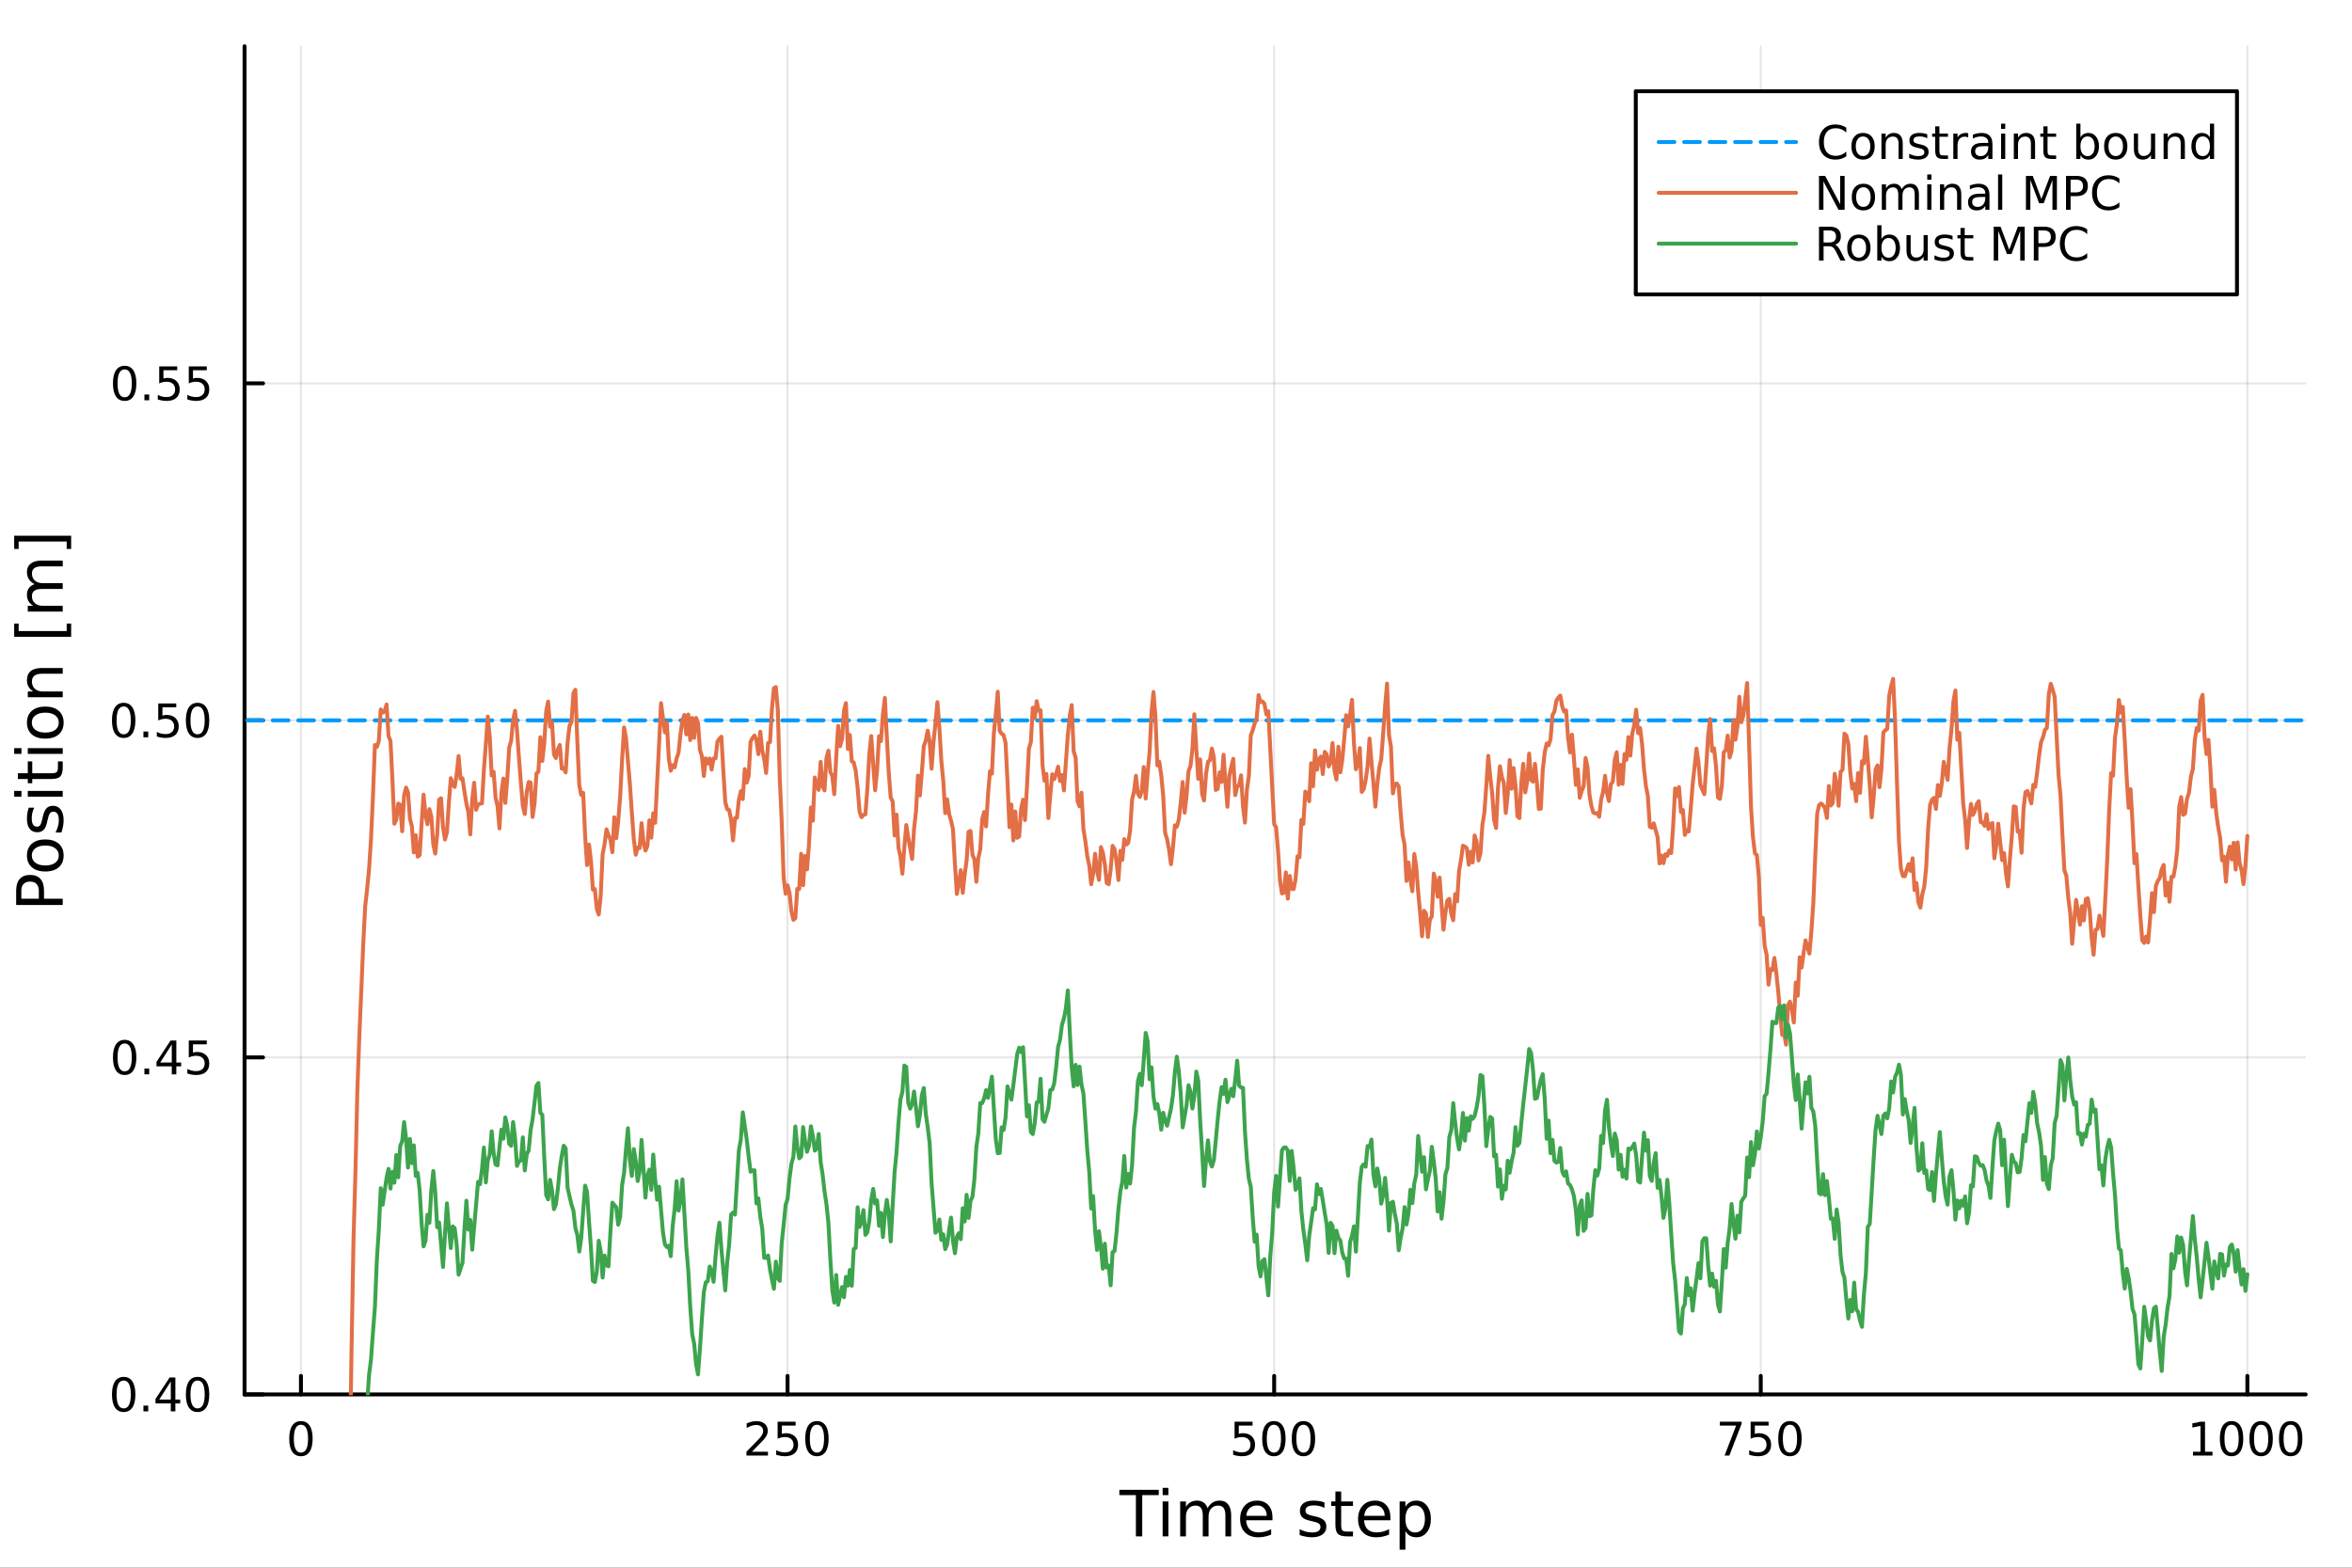 <?xml version="1.0" encoding="utf-8"?>
<svg xmlns="http://www.w3.org/2000/svg" xmlns:xlink="http://www.w3.org/1999/xlink" width="600" height="400" viewBox="0 0 2400 1600">
<rect x="0" y="0" width="2400" height="1600" fill="#333333" stroke="none"/>
<defs>
  <clipPath id="clip080">
    <rect x="0" y="0" width="2400" height="1600"/>
  </clipPath>
</defs>
<path clip-path="url(#clip080)" d="M0 1600 L2400 1600 L2400 0 L0 0  Z" fill="#ffffff" fill-rule="evenodd" fill-opacity="1"/>
<defs>
  <clipPath id="clip081">
    <rect x="480" y="0" width="1681" height="1600"/>
  </clipPath>
</defs>
<path clip-path="url(#clip080)" d="M249.542 1423.18 L2352.76 1423.18 L2352.76 47.244 L249.542 47.244  Z" fill="#ffffff" fill-rule="evenodd" fill-opacity="1"/>
<defs>
  <clipPath id="clip082">
    <rect x="249" y="47" width="2104" height="1377"/>
  </clipPath>
</defs>
<polyline clip-path="url(#clip082)" style="stroke:#000000; stroke-linecap:round; stroke-linejoin:round; stroke-width:2; stroke-opacity:0.1; fill:none" points="307.081,1423.18 307.081,47.244 "/>
<polyline clip-path="url(#clip082)" style="stroke:#000000; stroke-linecap:round; stroke-linejoin:round; stroke-width:2; stroke-opacity:0.1; fill:none" points="803.618,1423.18 803.618,47.244 "/>
<polyline clip-path="url(#clip082)" style="stroke:#000000; stroke-linecap:round; stroke-linejoin:round; stroke-width:2; stroke-opacity:0.1; fill:none" points="1300.16,1423.18 1300.16,47.244 "/>
<polyline clip-path="url(#clip082)" style="stroke:#000000; stroke-linecap:round; stroke-linejoin:round; stroke-width:2; stroke-opacity:0.1; fill:none" points="1796.69,1423.18 1796.69,47.244 "/>
<polyline clip-path="url(#clip082)" style="stroke:#000000; stroke-linecap:round; stroke-linejoin:round; stroke-width:2; stroke-opacity:0.1; fill:none" points="2293.23,1423.18 2293.23,47.244 "/>
<polyline clip-path="url(#clip082)" style="stroke:#000000; stroke-linecap:round; stroke-linejoin:round; stroke-width:2; stroke-opacity:0.1; fill:none" points="249.542,1423.18 2352.76,1423.18 "/>
<polyline clip-path="url(#clip082)" style="stroke:#000000; stroke-linecap:round; stroke-linejoin:round; stroke-width:2; stroke-opacity:0.1; fill:none" points="249.542,1079.2 2352.76,1079.2 "/>
<polyline clip-path="url(#clip082)" style="stroke:#000000; stroke-linecap:round; stroke-linejoin:round; stroke-width:2; stroke-opacity:0.1; fill:none" points="249.542,735.212 2352.76,735.212 "/>
<polyline clip-path="url(#clip082)" style="stroke:#000000; stroke-linecap:round; stroke-linejoin:round; stroke-width:2; stroke-opacity:0.1; fill:none" points="249.542,391.228 2352.76,391.228 "/>
<polyline clip-path="url(#clip080)" style="stroke:#000000; stroke-linecap:round; stroke-linejoin:round; stroke-width:4; stroke-opacity:1; fill:none" points="249.542,1423.18 2352.76,1423.18 "/>
<polyline clip-path="url(#clip080)" style="stroke:#000000; stroke-linecap:round; stroke-linejoin:round; stroke-width:4; stroke-opacity:1; fill:none" points="307.081,1423.18 307.081,1404.28 "/>
<polyline clip-path="url(#clip080)" style="stroke:#000000; stroke-linecap:round; stroke-linejoin:round; stroke-width:4; stroke-opacity:1; fill:none" points="803.618,1423.18 803.618,1404.28 "/>
<polyline clip-path="url(#clip080)" style="stroke:#000000; stroke-linecap:round; stroke-linejoin:round; stroke-width:4; stroke-opacity:1; fill:none" points="1300.16,1423.18 1300.16,1404.28 "/>
<polyline clip-path="url(#clip080)" style="stroke:#000000; stroke-linecap:round; stroke-linejoin:round; stroke-width:4; stroke-opacity:1; fill:none" points="1796.69,1423.18 1796.69,1404.28 "/>
<polyline clip-path="url(#clip080)" style="stroke:#000000; stroke-linecap:round; stroke-linejoin:round; stroke-width:4; stroke-opacity:1; fill:none" points="2293.23,1423.18 2293.23,1404.28 "/>
<path clip-path="url(#clip080)" d="M307.081 1454.1 Q303.47 1454.1 301.641 1457.66 Q299.835 1461.2 299.835 1468.33 Q299.835 1475.44 301.641 1479.01 Q303.47 1482.55 307.081 1482.55 Q310.715 1482.55 312.521 1479.01 Q314.349 1475.44 314.349 1468.33 Q314.349 1461.2 312.521 1457.66 Q310.715 1454.1 307.081 1454.1 M307.081 1450.39 Q312.891 1450.39 315.946 1455 Q319.025 1459.58 319.025 1468.33 Q319.025 1477.06 315.946 1481.67 Q312.891 1486.25 307.081 1486.25 Q301.271 1486.25 298.192 1481.67 Q295.136 1477.06 295.136 1468.33 Q295.136 1459.58 298.192 1455 Q301.271 1450.39 307.081 1450.39 Z" fill="#000000" fill-rule="nonzero" fill-opacity="1" /><path clip-path="url(#clip080)" d="M767.311 1481.64 L783.63 1481.64 L783.63 1485.58 L761.686 1485.58 L761.686 1481.64 Q764.348 1478.89 768.931 1474.26 Q773.537 1469.61 774.718 1468.27 Q776.963 1465.74 777.843 1464.01 Q778.746 1462.25 778.746 1460.56 Q778.746 1457.8 776.801 1456.07 Q774.88 1454.33 771.778 1454.33 Q769.579 1454.33 767.125 1455.09 Q764.695 1455.86 761.917 1457.41 L761.917 1452.69 Q764.741 1451.55 767.195 1450.97 Q769.649 1450.39 771.686 1450.39 Q777.056 1450.39 780.25 1453.08 Q783.445 1455.77 783.445 1460.26 Q783.445 1462.39 782.635 1464.31 Q781.848 1466.2 779.741 1468.8 Q779.162 1469.47 776.061 1472.69 Q772.959 1475.88 767.311 1481.64 Z" fill="#000000" fill-rule="nonzero" fill-opacity="1" /><path clip-path="url(#clip080)" d="M793.491 1451.02 L811.847 1451.02 L811.847 1454.96 L797.773 1454.96 L797.773 1463.43 Q798.792 1463.08 799.81 1462.92 Q800.829 1462.73 801.848 1462.73 Q807.635 1462.73 811.014 1465.9 Q814.394 1469.08 814.394 1474.49 Q814.394 1480.07 810.922 1483.17 Q807.449 1486.25 801.13 1486.25 Q798.954 1486.25 796.686 1485.88 Q794.44 1485.51 792.033 1484.77 L792.033 1480.07 Q794.116 1481.2 796.338 1481.76 Q798.561 1482.32 801.037 1482.32 Q805.042 1482.32 807.38 1480.21 Q809.718 1478.1 809.718 1474.49 Q809.718 1470.88 807.38 1468.77 Q805.042 1466.67 801.037 1466.67 Q799.162 1466.67 797.287 1467.08 Q795.436 1467.5 793.491 1468.38 L793.491 1451.02 Z" fill="#000000" fill-rule="nonzero" fill-opacity="1" /><path clip-path="url(#clip080)" d="M833.607 1454.1 Q829.996 1454.1 828.167 1457.66 Q826.361 1461.2 826.361 1468.33 Q826.361 1475.44 828.167 1479.01 Q829.996 1482.55 833.607 1482.55 Q837.241 1482.55 839.046 1479.01 Q840.875 1475.44 840.875 1468.33 Q840.875 1461.2 839.046 1457.66 Q837.241 1454.1 833.607 1454.1 M833.607 1450.39 Q839.417 1450.39 842.472 1455 Q845.551 1459.58 845.551 1468.33 Q845.551 1477.06 842.472 1481.67 Q839.417 1486.25 833.607 1486.25 Q827.796 1486.25 824.718 1481.67 Q821.662 1477.06 821.662 1468.33 Q821.662 1459.58 824.718 1455 Q827.796 1450.39 833.607 1450.39 Z" fill="#000000" fill-rule="nonzero" fill-opacity="1" /><path clip-path="url(#clip080)" d="M1259.77 1451.02 L1278.13 1451.02 L1278.13 1454.96 L1264.06 1454.96 L1264.06 1463.43 Q1265.08 1463.08 1266.09 1462.92 Q1267.11 1462.73 1268.13 1462.73 Q1273.92 1462.73 1277.3 1465.9 Q1280.68 1469.08 1280.68 1474.49 Q1280.68 1480.07 1277.2 1483.17 Q1273.73 1486.25 1267.41 1486.25 Q1265.24 1486.25 1262.97 1485.88 Q1260.72 1485.51 1258.32 1484.77 L1258.32 1480.07 Q1260.4 1481.2 1262.62 1481.76 Q1264.84 1482.32 1267.32 1482.32 Q1271.33 1482.32 1273.66 1480.21 Q1276 1478.1 1276 1474.49 Q1276 1470.88 1273.66 1468.77 Q1271.33 1466.67 1267.32 1466.67 Q1265.45 1466.67 1263.57 1467.08 Q1261.72 1467.5 1259.77 1468.38 L1259.77 1451.02 Z" fill="#000000" fill-rule="nonzero" fill-opacity="1" /><path clip-path="url(#clip080)" d="M1299.89 1454.1 Q1296.28 1454.1 1294.45 1457.66 Q1292.64 1461.2 1292.64 1468.33 Q1292.64 1475.44 1294.45 1479.01 Q1296.28 1482.55 1299.89 1482.55 Q1303.52 1482.55 1305.33 1479.01 Q1307.16 1475.44 1307.16 1468.33 Q1307.16 1461.2 1305.33 1457.66 Q1303.52 1454.1 1299.89 1454.1 M1299.89 1450.39 Q1305.7 1450.39 1308.76 1455 Q1311.83 1459.58 1311.83 1468.33 Q1311.83 1477.06 1308.76 1481.67 Q1305.7 1486.25 1299.89 1486.25 Q1294.08 1486.25 1291 1481.67 Q1287.95 1477.06 1287.95 1468.33 Q1287.95 1459.58 1291 1455 Q1294.08 1450.39 1299.89 1450.39 Z" fill="#000000" fill-rule="nonzero" fill-opacity="1" /><path clip-path="url(#clip080)" d="M1330.05 1454.1 Q1326.44 1454.1 1324.61 1457.66 Q1322.81 1461.2 1322.81 1468.33 Q1322.81 1475.44 1324.61 1479.01 Q1326.44 1482.55 1330.05 1482.55 Q1333.69 1482.55 1335.49 1479.01 Q1337.32 1475.44 1337.32 1468.33 Q1337.32 1461.2 1335.49 1457.66 Q1333.69 1454.1 1330.05 1454.1 M1330.05 1450.39 Q1335.86 1450.39 1338.92 1455 Q1342 1459.58 1342 1468.33 Q1342 1477.06 1338.92 1481.67 Q1335.86 1486.25 1330.05 1486.25 Q1324.24 1486.25 1321.16 1481.67 Q1318.11 1477.06 1318.11 1468.33 Q1318.11 1459.58 1321.16 1455 Q1324.24 1450.39 1330.05 1450.39 Z" fill="#000000" fill-rule="nonzero" fill-opacity="1" /><path clip-path="url(#clip080)" d="M1754.97 1451.02 L1777.19 1451.02 L1777.19 1453.01 L1764.64 1485.58 L1759.76 1485.58 L1771.57 1454.96 L1754.97 1454.96 L1754.97 1451.02 Z" fill="#000000" fill-rule="nonzero" fill-opacity="1" /><path clip-path="url(#clip080)" d="M1786.36 1451.02 L1804.71 1451.02 L1804.71 1454.96 L1790.64 1454.96 L1790.64 1463.43 Q1791.66 1463.08 1792.68 1462.92 Q1793.7 1462.73 1794.71 1462.73 Q1800.5 1462.73 1803.88 1465.9 Q1807.26 1469.08 1807.26 1474.49 Q1807.26 1480.07 1803.79 1483.17 Q1800.32 1486.25 1794 1486.25 Q1791.82 1486.25 1789.55 1485.88 Q1787.31 1485.51 1784.9 1484.77 L1784.9 1480.07 Q1786.98 1481.2 1789.21 1481.76 Q1791.43 1482.32 1793.9 1482.32 Q1797.91 1482.32 1800.25 1480.21 Q1802.58 1478.1 1802.58 1474.49 Q1802.58 1470.88 1800.25 1468.77 Q1797.91 1466.67 1793.9 1466.67 Q1792.03 1466.67 1790.15 1467.08 Q1788.3 1467.5 1786.36 1468.38 L1786.36 1451.02 Z" fill="#000000" fill-rule="nonzero" fill-opacity="1" /><path clip-path="url(#clip080)" d="M1826.47 1454.1 Q1822.86 1454.1 1821.03 1457.66 Q1819.23 1461.2 1819.23 1468.33 Q1819.23 1475.44 1821.03 1479.01 Q1822.86 1482.55 1826.47 1482.55 Q1830.11 1482.55 1831.91 1479.01 Q1833.74 1475.44 1833.74 1468.33 Q1833.74 1461.2 1831.91 1457.66 Q1830.11 1454.1 1826.47 1454.1 M1826.47 1450.39 Q1832.28 1450.39 1835.34 1455 Q1838.42 1459.58 1838.42 1468.33 Q1838.42 1477.06 1835.34 1481.67 Q1832.28 1486.25 1826.47 1486.25 Q1820.66 1486.25 1817.58 1481.67 Q1814.53 1477.06 1814.53 1468.33 Q1814.53 1459.58 1817.58 1455 Q1820.66 1450.39 1826.47 1450.39 Z" fill="#000000" fill-rule="nonzero" fill-opacity="1" /><path clip-path="url(#clip080)" d="M2237.76 1481.64 L2245.4 1481.64 L2245.4 1455.28 L2237.09 1456.95 L2237.09 1452.69 L2245.35 1451.02 L2250.03 1451.02 L2250.03 1481.64 L2257.66 1481.64 L2257.66 1485.58 L2237.76 1485.58 L2237.76 1481.64 Z" fill="#000000" fill-rule="nonzero" fill-opacity="1" /><path clip-path="url(#clip080)" d="M2277.11 1454.1 Q2273.5 1454.1 2271.67 1457.66 Q2269.86 1461.2 2269.86 1468.33 Q2269.86 1475.44 2271.67 1479.01 Q2273.5 1482.55 2277.11 1482.55 Q2280.74 1482.55 2282.55 1479.01 Q2284.38 1475.44 2284.38 1468.33 Q2284.38 1461.2 2282.55 1457.66 Q2280.74 1454.1 2277.11 1454.1 M2277.11 1450.39 Q2282.92 1450.39 2285.97 1455 Q2289.05 1459.58 2289.05 1468.33 Q2289.05 1477.06 2285.97 1481.67 Q2282.92 1486.25 2277.11 1486.25 Q2271.3 1486.25 2268.22 1481.67 Q2265.16 1477.06 2265.16 1468.33 Q2265.16 1459.58 2268.22 1455 Q2271.3 1450.39 2277.11 1450.39 Z" fill="#000000" fill-rule="nonzero" fill-opacity="1" /><path clip-path="url(#clip080)" d="M2307.27 1454.1 Q2303.66 1454.1 2301.83 1457.66 Q2300.02 1461.2 2300.02 1468.33 Q2300.02 1475.44 2301.83 1479.01 Q2303.66 1482.55 2307.27 1482.55 Q2310.9 1482.55 2312.71 1479.01 Q2314.54 1475.44 2314.54 1468.33 Q2314.54 1461.2 2312.71 1457.66 Q2310.9 1454.1 2307.27 1454.1 M2307.27 1450.39 Q2313.08 1450.39 2316.14 1455 Q2319.21 1459.58 2319.21 1468.33 Q2319.21 1477.06 2316.14 1481.67 Q2313.08 1486.25 2307.27 1486.25 Q2301.46 1486.25 2298.38 1481.67 Q2295.33 1477.06 2295.33 1468.33 Q2295.33 1459.58 2298.38 1455 Q2301.46 1450.39 2307.27 1450.39 Z" fill="#000000" fill-rule="nonzero" fill-opacity="1" /><path clip-path="url(#clip080)" d="M2337.43 1454.1 Q2333.82 1454.1 2331.99 1457.66 Q2330.19 1461.2 2330.19 1468.33 Q2330.19 1475.44 2331.99 1479.01 Q2333.82 1482.55 2337.43 1482.55 Q2341.07 1482.55 2342.87 1479.01 Q2344.7 1475.44 2344.7 1468.33 Q2344.7 1461.2 2342.87 1457.66 Q2341.07 1454.1 2337.43 1454.1 M2337.43 1450.39 Q2343.24 1450.39 2346.3 1455 Q2349.38 1459.58 2349.38 1468.33 Q2349.38 1477.06 2346.3 1481.67 Q2343.24 1486.25 2337.43 1486.25 Q2331.62 1486.25 2328.54 1481.67 Q2325.49 1477.06 2325.49 1468.33 Q2325.49 1459.58 2328.54 1455 Q2331.62 1450.39 2337.43 1450.39 Z" fill="#000000" fill-rule="nonzero" fill-opacity="1" /><path clip-path="url(#clip080)" d="M1142.21 1520.52 L1182.41 1520.52 L1182.41 1525.93 L1165.54 1525.93 L1165.54 1568.04 L1159.08 1568.04 L1159.08 1525.93 L1142.21 1525.93 L1142.21 1520.52 Z" fill="#000000" fill-rule="nonzero" fill-opacity="1" /><path clip-path="url(#clip080)" d="M1186.36 1532.4 L1192.22 1532.4 L1192.22 1568.04 L1186.36 1568.04 L1186.36 1532.4 M1186.36 1518.52 L1192.22 1518.52 L1192.22 1525.93 L1186.36 1525.93 L1186.36 1518.52 Z" fill="#000000" fill-rule="nonzero" fill-opacity="1" /><path clip-path="url(#clip080)" d="M1232.22 1539.24 Q1234.42 1535.29 1237.48 1533.41 Q1240.53 1531.54 1244.67 1531.54 Q1250.24 1531.54 1253.26 1535.45 Q1256.29 1539.33 1256.29 1546.53 L1256.29 1568.04 L1250.4 1568.04 L1250.4 1546.72 Q1250.4 1541.59 1248.58 1539.11 Q1246.77 1536.63 1243.05 1536.63 Q1238.49 1536.63 1235.85 1539.65 Q1233.21 1542.68 1233.21 1547.9 L1233.21 1568.04 L1227.32 1568.04 L1227.32 1546.72 Q1227.32 1541.56 1225.51 1539.11 Q1223.69 1536.63 1219.91 1536.63 Q1215.42 1536.63 1212.78 1539.68 Q1210.14 1542.71 1210.14 1547.9 L1210.14 1568.04 L1204.25 1568.04 L1204.25 1532.4 L1210.14 1532.4 L1210.14 1537.93 Q1212.14 1534.66 1214.94 1533.1 Q1217.74 1531.54 1221.59 1531.54 Q1225.48 1531.54 1228.18 1533.51 Q1230.92 1535.48 1232.22 1539.24 Z" fill="#000000" fill-rule="nonzero" fill-opacity="1" /><path clip-path="url(#clip080)" d="M1298.46 1548.76 L1298.46 1551.62 L1271.53 1551.62 Q1271.91 1557.67 1275.16 1560.85 Q1278.44 1564 1284.26 1564 Q1287.64 1564 1290.79 1563.17 Q1293.97 1562.35 1297.09 1560.69 L1297.09 1566.23 Q1293.94 1567.57 1290.63 1568.27 Q1287.32 1568.97 1283.91 1568.97 Q1275.38 1568.97 1270.39 1564 Q1265.42 1559.04 1265.42 1550.57 Q1265.42 1541.82 1270.13 1536.69 Q1274.87 1531.54 1282.9 1531.54 Q1290.09 1531.54 1294.26 1536.18 Q1298.46 1540.8 1298.46 1548.76 M1292.6 1547.04 Q1292.54 1542.23 1289.9 1539.37 Q1287.29 1536.5 1282.96 1536.5 Q1278.06 1536.5 1275.1 1539.27 Q1272.17 1542.04 1271.72 1547.07 L1292.6 1547.04 Z" fill="#000000" fill-rule="nonzero" fill-opacity="1" /><path clip-path="url(#clip080)" d="M1351.52 1533.45 L1351.52 1538.98 Q1349.03 1537.71 1346.36 1537.07 Q1343.69 1536.44 1340.82 1536.44 Q1336.46 1536.44 1334.27 1537.77 Q1332.1 1539.11 1332.1 1541.79 Q1332.1 1543.82 1333.66 1545 Q1335.22 1546.15 1339.93 1547.2 L1341.94 1547.64 Q1348.18 1548.98 1350.79 1551.43 Q1353.43 1553.85 1353.43 1558.21 Q1353.43 1563.17 1349.48 1566.07 Q1345.57 1568.97 1338.69 1568.97 Q1335.83 1568.97 1332.71 1568.39 Q1329.62 1567.85 1326.18 1566.74 L1326.18 1560.69 Q1329.43 1562.38 1332.58 1563.24 Q1335.73 1564.07 1338.82 1564.07 Q1342.96 1564.07 1345.18 1562.66 Q1347.41 1561.23 1347.41 1558.65 Q1347.41 1556.27 1345.79 1554.99 Q1344.2 1553.72 1338.75 1552.54 L1336.72 1552.07 Q1331.27 1550.92 1328.86 1548.56 Q1326.44 1546.18 1326.44 1542.04 Q1326.44 1537.01 1330 1534.27 Q1333.57 1531.54 1340.12 1531.54 Q1343.37 1531.54 1346.23 1532.01 Q1349.1 1532.49 1351.52 1533.45 Z" fill="#000000" fill-rule="nonzero" fill-opacity="1" /><path clip-path="url(#clip080)" d="M1368.55 1522.27 L1368.55 1532.4 L1380.61 1532.4 L1380.61 1536.95 L1368.55 1536.95 L1368.55 1556.3 Q1368.55 1560.66 1369.72 1561.9 Q1370.93 1563.14 1374.59 1563.14 L1380.61 1563.14 L1380.61 1568.04 L1374.59 1568.04 Q1367.81 1568.04 1365.24 1565.53 Q1362.66 1562.98 1362.66 1556.3 L1362.66 1536.95 L1358.36 1536.95 L1358.36 1532.4 L1362.66 1532.4 L1362.66 1522.27 L1368.55 1522.27 Z" fill="#000000" fill-rule="nonzero" fill-opacity="1" /><path clip-path="url(#clip080)" d="M1418.8 1548.76 L1418.8 1551.62 L1391.88 1551.62 Q1392.26 1557.67 1395.5 1560.85 Q1398.78 1564 1404.61 1564 Q1407.98 1564 1411.13 1563.17 Q1414.32 1562.35 1417.43 1560.69 L1417.43 1566.23 Q1414.28 1567.57 1410.97 1568.27 Q1407.66 1568.97 1404.26 1568.97 Q1395.73 1568.97 1390.73 1564 Q1385.77 1559.04 1385.77 1550.57 Q1385.77 1541.82 1390.48 1536.69 Q1395.22 1531.54 1403.24 1531.54 Q1410.43 1531.54 1414.6 1536.18 Q1418.8 1540.8 1418.8 1548.76 M1412.95 1547.04 Q1412.88 1542.23 1410.24 1539.37 Q1407.63 1536.5 1403.3 1536.5 Q1398.4 1536.5 1395.44 1539.27 Q1392.51 1542.04 1392.07 1547.07 L1412.95 1547.04 Z" fill="#000000" fill-rule="nonzero" fill-opacity="1" /><path clip-path="url(#clip080)" d="M1434.08 1562.7 L1434.08 1581.6 L1428.19 1581.6 L1428.19 1532.4 L1434.08 1532.4 L1434.08 1537.81 Q1435.93 1534.62 1438.73 1533.1 Q1441.56 1531.54 1445.48 1531.54 Q1451.97 1531.54 1456.01 1536.69 Q1460.08 1541.85 1460.08 1550.25 Q1460.08 1558.65 1456.01 1563.81 Q1451.97 1568.97 1445.48 1568.97 Q1441.56 1568.97 1438.73 1567.44 Q1435.93 1565.88 1434.08 1562.7 M1454.01 1550.25 Q1454.01 1543.79 1451.33 1540.13 Q1448.69 1536.44 1444.04 1536.44 Q1439.4 1536.44 1436.72 1540.13 Q1434.08 1543.79 1434.08 1550.25 Q1434.08 1556.71 1436.72 1560.4 Q1439.4 1564.07 1444.04 1564.07 Q1448.69 1564.07 1451.33 1560.4 Q1454.01 1556.71 1454.01 1550.25 Z" fill="#000000" fill-rule="nonzero" fill-opacity="1" /><polyline clip-path="url(#clip080)" style="stroke:#000000; stroke-linecap:round; stroke-linejoin:round; stroke-width:4; stroke-opacity:1; fill:none" points="249.542,1423.18 249.542,47.244 "/>
<polyline clip-path="url(#clip080)" style="stroke:#000000; stroke-linecap:round; stroke-linejoin:round; stroke-width:4; stroke-opacity:1; fill:none" points="249.542,1423.18 268.44,1423.18 "/>
<polyline clip-path="url(#clip080)" style="stroke:#000000; stroke-linecap:round; stroke-linejoin:round; stroke-width:4; stroke-opacity:1; fill:none" points="249.542,1079.2 268.44,1079.2 "/>
<polyline clip-path="url(#clip080)" style="stroke:#000000; stroke-linecap:round; stroke-linejoin:round; stroke-width:4; stroke-opacity:1; fill:none" points="249.542,735.212 268.44,735.212 "/>
<polyline clip-path="url(#clip080)" style="stroke:#000000; stroke-linecap:round; stroke-linejoin:round; stroke-width:4; stroke-opacity:1; fill:none" points="249.542,391.228 268.44,391.228 "/>
<path clip-path="url(#clip080)" d="M126.205 1408.98 Q122.593 1408.98 120.765 1412.54 Q118.959 1416.08 118.959 1423.21 Q118.959 1430.32 120.765 1433.89 Q122.593 1437.43 126.205 1437.43 Q129.839 1437.43 131.644 1433.89 Q133.473 1430.32 133.473 1423.21 Q133.473 1416.08 131.644 1412.54 Q129.839 1408.98 126.205 1408.98 M126.205 1405.27 Q132.015 1405.27 135.07 1409.88 Q138.149 1414.46 138.149 1423.21 Q138.149 1431.94 135.07 1436.55 Q132.015 1441.13 126.205 1441.13 Q120.394 1441.13 117.316 1436.55 Q114.26 1431.94 114.26 1423.21 Q114.26 1414.46 117.316 1409.88 Q120.394 1405.27 126.205 1405.27 Z" fill="#000000" fill-rule="nonzero" fill-opacity="1" /><path clip-path="url(#clip080)" d="M146.366 1434.58 L151.251 1434.58 L151.251 1440.46 L146.366 1440.46 L146.366 1434.58 Z" fill="#000000" fill-rule="nonzero" fill-opacity="1" /><path clip-path="url(#clip080)" d="M174.283 1409.97 L162.477 1428.42 L174.283 1428.42 L174.283 1409.97 M173.056 1405.9 L178.936 1405.9 L178.936 1428.42 L183.866 1428.42 L183.866 1432.31 L178.936 1432.31 L178.936 1440.46 L174.283 1440.46 L174.283 1432.31 L158.681 1432.31 L158.681 1427.8 L173.056 1405.9 Z" fill="#000000" fill-rule="nonzero" fill-opacity="1" /><path clip-path="url(#clip080)" d="M201.598 1408.98 Q197.987 1408.98 196.158 1412.54 Q194.352 1416.08 194.352 1423.21 Q194.352 1430.32 196.158 1433.89 Q197.987 1437.43 201.598 1437.43 Q205.232 1437.43 207.037 1433.89 Q208.866 1430.32 208.866 1423.21 Q208.866 1416.08 207.037 1412.54 Q205.232 1408.98 201.598 1408.98 M201.598 1405.27 Q207.408 1405.27 210.463 1409.88 Q213.542 1414.46 213.542 1423.21 Q213.542 1431.94 210.463 1436.55 Q207.408 1441.13 201.598 1441.13 Q195.787 1441.13 192.709 1436.55 Q189.653 1431.94 189.653 1423.21 Q189.653 1414.46 192.709 1409.88 Q195.787 1405.27 201.598 1405.27 Z" fill="#000000" fill-rule="nonzero" fill-opacity="1" /><path clip-path="url(#clip080)" d="M127.2 1064.99 Q123.589 1064.99 121.76 1068.56 Q119.955 1072.1 119.955 1079.23 Q119.955 1086.34 121.76 1089.9 Q123.589 1093.44 127.2 1093.44 Q130.834 1093.44 132.64 1089.9 Q134.468 1086.34 134.468 1079.23 Q134.468 1072.1 132.64 1068.56 Q130.834 1064.99 127.2 1064.99 M127.2 1061.29 Q133.01 1061.29 136.066 1065.9 Q139.144 1070.48 139.144 1079.23 Q139.144 1087.96 136.066 1092.56 Q133.01 1097.15 127.2 1097.15 Q121.39 1097.15 118.311 1092.56 Q115.256 1087.96 115.256 1079.23 Q115.256 1070.48 118.311 1065.9 Q121.39 1061.29 127.2 1061.29 Z" fill="#000000" fill-rule="nonzero" fill-opacity="1" /><path clip-path="url(#clip080)" d="M147.362 1090.6 L152.246 1090.6 L152.246 1096.48 L147.362 1096.48 L147.362 1090.6 Z" fill="#000000" fill-rule="nonzero" fill-opacity="1" /><path clip-path="url(#clip080)" d="M175.278 1065.99 L163.473 1084.44 L175.278 1084.44 L175.278 1065.99 M174.052 1061.92 L179.931 1061.92 L179.931 1084.44 L184.862 1084.44 L184.862 1088.33 L179.931 1088.33 L179.931 1096.48 L175.278 1096.48 L175.278 1088.33 L159.677 1088.33 L159.677 1083.81 L174.052 1061.92 Z" fill="#000000" fill-rule="nonzero" fill-opacity="1" /><path clip-path="url(#clip080)" d="M192.639 1061.92 L210.996 1061.92 L210.996 1065.85 L196.922 1065.85 L196.922 1074.32 Q197.94 1073.98 198.959 1073.81 Q199.977 1073.63 200.996 1073.63 Q206.783 1073.63 210.162 1076.8 Q213.542 1079.97 213.542 1085.39 Q213.542 1090.97 210.07 1094.07 Q206.598 1097.15 200.278 1097.15 Q198.102 1097.15 195.834 1096.78 Q193.588 1096.41 191.181 1095.67 L191.181 1090.97 Q193.264 1092.1 195.487 1092.66 Q197.709 1093.21 200.186 1093.21 Q204.19 1093.21 206.528 1091.11 Q208.866 1089 208.866 1085.39 Q208.866 1081.78 206.528 1079.67 Q204.19 1077.56 200.186 1077.56 Q198.311 1077.56 196.436 1077.98 Q194.584 1078.4 192.639 1079.28 L192.639 1061.92 Z" fill="#000000" fill-rule="nonzero" fill-opacity="1" /><path clip-path="url(#clip080)" d="M126.205 721.011 Q122.593 721.011 120.765 724.575 Q118.959 728.117 118.959 735.247 Q118.959 742.353 120.765 745.918 Q122.593 749.46 126.205 749.46 Q129.839 749.46 131.644 745.918 Q133.473 742.353 133.473 735.247 Q133.473 728.117 131.644 724.575 Q129.839 721.011 126.205 721.011 M126.205 717.307 Q132.015 717.307 135.07 721.913 Q138.149 726.497 138.149 735.247 Q138.149 743.973 135.07 748.58 Q132.015 753.163 126.205 753.163 Q120.394 753.163 117.316 748.58 Q114.26 743.973 114.26 735.247 Q114.26 726.497 117.316 721.913 Q120.394 717.307 126.205 717.307 Z" fill="#000000" fill-rule="nonzero" fill-opacity="1" /><path clip-path="url(#clip080)" d="M146.366 746.612 L151.251 746.612 L151.251 752.492 L146.366 752.492 L146.366 746.612 Z" fill="#000000" fill-rule="nonzero" fill-opacity="1" /><path clip-path="url(#clip080)" d="M161.482 717.932 L179.839 717.932 L179.839 721.867 L165.765 721.867 L165.765 730.339 Q166.783 729.992 167.802 729.83 Q168.82 729.645 169.839 729.645 Q175.626 729.645 179.005 732.816 Q182.385 735.987 182.385 741.404 Q182.385 746.983 178.913 750.085 Q175.44 753.163 169.121 753.163 Q166.945 753.163 164.677 752.793 Q162.431 752.423 160.024 751.682 L160.024 746.983 Q162.107 748.117 164.329 748.673 Q166.552 749.228 169.028 749.228 Q173.033 749.228 175.371 747.122 Q177.709 745.015 177.709 741.404 Q177.709 737.793 175.371 735.687 Q173.033 733.58 169.028 733.58 Q167.153 733.58 165.278 733.997 Q163.427 734.413 161.482 735.293 L161.482 717.932 Z" fill="#000000" fill-rule="nonzero" fill-opacity="1" /><path clip-path="url(#clip080)" d="M201.598 721.011 Q197.987 721.011 196.158 724.575 Q194.352 728.117 194.352 735.247 Q194.352 742.353 196.158 745.918 Q197.987 749.46 201.598 749.46 Q205.232 749.46 207.037 745.918 Q208.866 742.353 208.866 735.247 Q208.866 728.117 207.037 724.575 Q205.232 721.011 201.598 721.011 M201.598 717.307 Q207.408 717.307 210.463 721.913 Q213.542 726.497 213.542 735.247 Q213.542 743.973 210.463 748.58 Q207.408 753.163 201.598 753.163 Q195.787 753.163 192.709 748.58 Q189.653 743.973 189.653 735.247 Q189.653 726.497 192.709 721.913 Q195.787 717.307 201.598 717.307 Z" fill="#000000" fill-rule="nonzero" fill-opacity="1" /><path clip-path="url(#clip080)" d="M127.2 377.027 Q123.589 377.027 121.76 380.592 Q119.955 384.133 119.955 391.263 Q119.955 398.369 121.76 401.934 Q123.589 405.476 127.2 405.476 Q130.834 405.476 132.64 401.934 Q134.468 398.369 134.468 391.263 Q134.468 384.133 132.64 380.592 Q130.834 377.027 127.2 377.027 M127.2 373.323 Q133.01 373.323 136.066 377.929 Q139.144 382.513 139.144 391.263 Q139.144 399.99 136.066 404.596 Q133.01 409.179 127.2 409.179 Q121.39 409.179 118.311 404.596 Q115.256 399.99 115.256 391.263 Q115.256 382.513 118.311 377.929 Q121.39 373.323 127.2 373.323 Z" fill="#000000" fill-rule="nonzero" fill-opacity="1" /><path clip-path="url(#clip080)" d="M147.362 402.628 L152.246 402.628 L152.246 408.508 L147.362 408.508 L147.362 402.628 Z" fill="#000000" fill-rule="nonzero" fill-opacity="1" /><path clip-path="url(#clip080)" d="M162.477 373.948 L180.834 373.948 L180.834 377.883 L166.76 377.883 L166.76 386.355 Q167.778 386.008 168.797 385.846 Q169.815 385.661 170.834 385.661 Q176.621 385.661 180.001 388.832 Q183.38 392.003 183.38 397.42 Q183.38 402.999 179.908 406.101 Q176.436 409.179 170.116 409.179 Q167.94 409.179 165.672 408.809 Q163.427 408.439 161.019 407.698 L161.019 402.999 Q163.102 404.133 165.325 404.689 Q167.547 405.244 170.024 405.244 Q174.028 405.244 176.366 403.138 Q178.704 401.031 178.704 397.42 Q178.704 393.809 176.366 391.703 Q174.028 389.596 170.024 389.596 Q168.149 389.596 166.274 390.013 Q164.422 390.429 162.477 391.309 L162.477 373.948 Z" fill="#000000" fill-rule="nonzero" fill-opacity="1" /><path clip-path="url(#clip080)" d="M192.639 373.948 L210.996 373.948 L210.996 377.883 L196.922 377.883 L196.922 386.355 Q197.94 386.008 198.959 385.846 Q199.977 385.661 200.996 385.661 Q206.783 385.661 210.162 388.832 Q213.542 392.003 213.542 397.42 Q213.542 402.999 210.07 406.101 Q206.598 409.179 200.278 409.179 Q198.102 409.179 195.834 408.809 Q193.588 408.439 191.181 407.698 L191.181 402.999 Q193.264 404.133 195.487 404.689 Q197.709 405.244 200.186 405.244 Q204.19 405.244 206.528 403.138 Q208.866 401.031 208.866 397.42 Q208.866 393.809 206.528 391.703 Q204.19 389.596 200.186 389.596 Q198.311 389.596 196.436 390.013 Q194.584 390.429 192.639 391.309 L192.639 373.948 Z" fill="#000000" fill-rule="nonzero" fill-opacity="1" /><path clip-path="url(#clip080)" d="M21.768 917.223 L39.623 917.223 L39.623 909.139 Q39.623 904.651 37.3 902.2 Q34.977 899.75 30.68 899.75 Q26.415 899.75 24.091 902.2 Q21.768 904.651 21.768 909.139 L21.768 917.223 M16.484 923.653 L16.484 909.139 Q16.484 901.15 20.113 897.076 Q23.709 892.97 30.68 892.97 Q37.714 892.97 41.31 897.076 Q44.907 901.15 44.907 909.139 L44.907 917.223 L64.004 917.223 L64.004 923.653 L16.484 923.653 Z" fill="#000000" fill-rule="nonzero" fill-opacity="1" /><path clip-path="url(#clip080)" d="M32.462 873.109 Q32.462 877.82 36.154 880.557 Q39.815 883.294 46.212 883.294 Q52.609 883.294 56.302 880.589 Q59.962 877.852 59.962 873.109 Q59.962 868.43 56.27 865.693 Q52.578 862.956 46.212 862.956 Q39.878 862.956 36.186 865.693 Q32.462 868.43 32.462 873.109 M27.497 873.109 Q27.497 865.47 32.462 861.11 Q37.427 856.749 46.212 856.749 Q54.965 856.749 59.962 861.11 Q64.927 865.47 64.927 873.109 Q64.927 880.78 59.962 885.14 Q54.965 889.469 46.212 889.469 Q37.427 889.469 32.462 885.14 Q27.497 880.78 27.497 873.109 Z" fill="#000000" fill-rule="nonzero" fill-opacity="1" /><path clip-path="url(#clip080)" d="M29.407 824.316 L34.945 824.316 Q33.672 826.799 33.035 829.472 Q32.398 832.146 32.398 835.01 Q32.398 839.371 33.735 841.567 Q35.072 843.731 37.746 843.731 Q39.783 843.731 40.96 842.172 Q42.106 840.612 43.157 835.902 L43.602 833.896 Q44.939 827.658 47.39 825.048 Q49.809 822.406 54.169 822.406 Q59.134 822.406 62.031 826.353 Q64.927 830.268 64.927 837.143 Q64.927 840.007 64.354 843.127 Q63.813 846.214 62.699 849.651 L56.652 849.651 Q58.339 846.405 59.198 843.254 Q60.026 840.103 60.026 837.016 Q60.026 832.878 58.625 830.65 Q57.193 828.422 54.615 828.422 Q52.228 828.422 50.955 830.045 Q49.681 831.637 48.504 837.079 L48.026 839.116 Q46.88 844.559 44.525 846.978 Q42.138 849.397 38 849.397 Q32.971 849.397 30.234 845.832 Q27.497 842.267 27.497 835.711 Q27.497 832.464 27.974 829.599 Q28.452 826.735 29.407 824.316 Z" fill="#000000" fill-rule="nonzero" fill-opacity="1" /><path clip-path="url(#clip080)" d="M28.356 813.08 L28.356 807.224 L64.004 807.224 L64.004 813.08 L28.356 813.08 M14.479 813.08 L14.479 807.224 L21.895 807.224 L21.895 813.08 L14.479 813.08 Z" fill="#000000" fill-rule="nonzero" fill-opacity="1" /><path clip-path="url(#clip080)" d="M18.235 789.177 L28.356 789.177 L28.356 777.114 L32.908 777.114 L32.908 789.177 L52.259 789.177 Q56.62 789.177 57.861 788 Q59.103 786.79 59.103 783.13 L59.103 777.114 L64.004 777.114 L64.004 783.13 Q64.004 789.909 61.49 792.487 Q58.943 795.066 52.259 795.066 L32.908 795.066 L32.908 799.362 L28.356 799.362 L28.356 795.066 L18.235 795.066 L18.235 789.177 Z" fill="#000000" fill-rule="nonzero" fill-opacity="1" /><path clip-path="url(#clip080)" d="M28.356 769.412 L28.356 763.555 L64.004 763.555 L64.004 769.412 L28.356 769.412 M14.479 769.412 L14.479 763.555 L21.895 763.555 L21.895 769.412 L14.479 769.412 Z" fill="#000000" fill-rule="nonzero" fill-opacity="1" /><path clip-path="url(#clip080)" d="M32.462 737.488 Q32.462 742.198 36.154 744.936 Q39.815 747.673 46.212 747.673 Q52.609 747.673 56.302 744.967 Q59.962 742.23 59.962 737.488 Q59.962 732.809 56.27 730.072 Q52.578 727.334 46.212 727.334 Q39.878 727.334 36.186 730.072 Q32.462 732.809 32.462 737.488 M27.497 737.488 Q27.497 729.849 32.462 725.488 Q37.427 721.128 46.212 721.128 Q54.965 721.128 59.962 725.488 Q64.927 729.849 64.927 737.488 Q64.927 745.158 59.962 749.519 Q54.965 753.848 46.212 753.848 Q37.427 753.848 32.462 749.519 Q27.497 745.158 27.497 737.488 Z" fill="#000000" fill-rule="nonzero" fill-opacity="1" /><path clip-path="url(#clip080)" d="M42.488 681.788 L64.004 681.788 L64.004 687.644 L42.679 687.644 Q37.618 687.644 35.104 689.618 Q32.589 691.591 32.589 695.538 Q32.589 700.28 35.613 703.017 Q38.637 705.755 43.857 705.755 L64.004 705.755 L64.004 711.643 L28.356 711.643 L28.356 705.755 L33.894 705.755 Q30.68 703.654 29.088 700.821 Q27.497 697.957 27.497 694.233 Q27.497 688.09 31.316 684.939 Q35.104 681.788 42.488 681.788 Z" fill="#000000" fill-rule="nonzero" fill-opacity="1" /><path clip-path="url(#clip080)" d="M14.479 649.927 L14.479 636.432 L19.03 636.432 L19.03 644.071 L68.046 644.071 L68.046 636.432 L72.598 636.432 L72.598 649.927 L14.479 649.927 Z" fill="#000000" fill-rule="nonzero" fill-opacity="1" /><path clip-path="url(#clip080)" d="M35.199 596.201 Q31.253 594.005 29.375 590.949 Q27.497 587.894 27.497 583.756 Q27.497 578.186 31.412 575.162 Q35.295 572.138 42.488 572.138 L64.004 572.138 L64.004 578.027 L42.679 578.027 Q37.555 578.027 35.072 579.841 Q32.589 581.655 32.589 585.379 Q32.589 589.931 35.613 592.572 Q38.637 595.214 43.857 595.214 L64.004 595.214 L64.004 601.102 L42.679 601.102 Q37.523 601.102 35.072 602.917 Q32.589 604.731 32.589 608.518 Q32.589 613.006 35.645 615.648 Q38.669 618.29 43.857 618.29 L64.004 618.29 L64.004 624.178 L28.356 624.178 L28.356 618.29 L33.894 618.29 Q30.616 616.285 29.056 613.484 Q27.497 610.683 27.497 606.832 Q27.497 602.948 29.47 600.243 Q31.444 597.506 35.199 596.201 Z" fill="#000000" fill-rule="nonzero" fill-opacity="1" /><path clip-path="url(#clip080)" d="M14.479 546.771 L72.598 546.771 L72.598 560.266 L68.046 560.266 L68.046 552.659 L19.03 552.659 L19.03 560.266 L14.479 560.266 L14.479 546.771 Z" fill="#000000" fill-rule="nonzero" fill-opacity="1" /><polyline clip-path="url(#clip082)" style="stroke:#009af9; stroke-linecap:round; stroke-linejoin:round; stroke-width:4; stroke-opacity:1; fill:none" stroke-dasharray="16, 10" points="-1853.67,735.212 4455.97,735.212 "/>
<polyline clip-path="url(#clip082)" style="stroke:#e26f46; stroke-linecap:round; stroke-linejoin:round; stroke-width:4; stroke-opacity:1; fill:none" points="309.067,4175.05 311.053,4170.76 313.039,4124.89 315.025,4110.16 317.012,4047.4 318.998,3991.94 320.984,3932.8 322.97,3850.66 324.956,3730.7 326.942,3625.66 328.928,3516.67 330.915,3355.48 332.901,3227.97 334.887,3062.14 336.873,2932.13 338.859,2752.13 340.845,2588.13 342.832,2406.36 344.818,2253.94 346.804,2101.55 348.79,1973.96 350.776,1820.76 352.762,1720.53 354.748,1603.6 356.735,1504.61 358.721,1377.27 360.707,1266.07 362.693,1196.26 364.679,1112.13 366.665,1057.53 368.651,1011.56 370.638,963.788 372.624,925.087 374.61,907.503 376.596,886.83 378.582,856.349 380.568,812.7 382.555,760.333 384.541,762.331 386.527,756.499 388.513,724.067 390.499,727.286 392.485,726.014 394.471,718.995 396.458,751.274 398.444,756.102 400.43,795.708 402.416,840.695 404.402,836.614 406.388,820.15 408.374,821.324 410.361,848.436 412.347,811.917 414.333,803.804 416.319,808.652 418.305,835.445 420.291,843.422 422.278,870.007 424.264,852.438 426.25,874.306 428.236,872.607 430.222,840.521 432.208,810.982 434.194,831.414 436.181,841.247 438.167,825.824 440.153,833.387 442.139,861.589 444.125,871.187 446.111,851.778 448.097,816.169 450.084,814.726 452.07,844.389 454.056,856.807 456.042,849.525 458.028,819.49 460.014,794.223 462.001,800.676 463.987,803.181 465.973,790.394 467.959,771.58 469.945,794.949 471.931,794.285 473.917,807.874 475.904,820.114 477.89,828.851 479.876,851.618 481.862,816.005 483.848,798.866 485.834,826.52 487.82,821.145 489.807,820.292 491.793,819.915 493.779,785.872 495.765,759.271 497.751,731.32 499.737,751.964 501.724,791.472 503.71,787.735 505.696,814.183 507.682,822.728 509.668,845.51 511.654,809.157 513.64,794.616 515.627,819.41 517.613,795.157 519.599,762.978 521.585,756.171 523.571,735.149 525.557,725.342 527.543,745.381 529.53,773.335 531.516,798.791 533.502,822.644 535.488,830.843 537.474,808.319 539.46,798.129 541.447,798.717 543.433,833.778 545.419,820.481 547.405,789.315 549.391,787.603 551.377,752.394 553.363,776.72 555.35,758.556 557.336,725.951 559.322,716.066 561.308,741.71 563.294,737.229 565.28,770.067 567.266,773.653 569.253,764.857 571.239,760.311 573.225,784.488 575.211,783.943 577.197,788.322 579.183,757.415 581.17,740.664 583.156,736.658 585.142,707.276 587.128,703.998 589.114,756.891 591.1,801.525 593.086,811.368 595.073,809.182 597.059,852.858 599.045,882.906 601.031,861.946 603.017,878.53 605.003,907.991 606.989,907.342 608.976,927.499 610.962,933.384 612.948,914.353 614.934,871.732 616.92,861.34 618.906,846.42 620.893,852.42 622.879,856.754 624.865,869.775 626.851,834.131 628.837,855.431 630.823,838.14 632.809,813.173 634.796,775.266 636.782,742.434 638.768,753.346 640.754,776.742 642.74,800.02 644.726,829.13 646.712,856.326 648.699,872.318 650.685,865.033 652.671,865.607 654.657,840.11 656.643,860.086 658.629,868.101 660.616,863.35 662.602,837.242 664.588,854.946 666.574,830.031 668.56,839.785 670.546,798.609 672.532,759.394 674.519,717.639 676.505,732.689 678.491,747.457 680.477,737.743 682.463,774.39 684.449,786.624 686.435,780.992 688.422,783.173 690.408,773.997 692.394,768.223 694.38,749.222 696.366,735.161 698.352,729.649 700.339,749.558 702.325,729.261 704.311,755.302 706.297,732.724 708.283,753.086 710.269,732.741 712.255,738.049 714.242,765.271 716.228,771.783 718.214,792.034 720.2,774.023 722.186,779.145 724.172,774.126 726.158,785.428 728.145,774.034 730.131,773.949 732.117,756.84 734.103,753.961 736.089,751.889 738.075,786.214 740.062,818.421 742.048,825.987 744.034,826.658 746.02,836.934 748.006,857.738 749.992,835.022 751.978,834.709 753.965,816.154 755.951,807.564 757.937,815.583 759.923,784.934 761.909,798.805 763.895,792.361 765.881,757.096 767.868,753.247 769.854,750.724 771.84,755.128 773.826,769.71 775.812,746.808 777.798,766.187 779.785,774.506 781.771,788.89 783.757,758.445 785.743,757.388 787.729,722.726 789.715,702.353 791.701,701.238 793.688,724.322 795.674,794.314 797.66,838.438 799.646,895.745 801.632,912.234 803.618,903.609 805.604,911.257 807.591,930.251 809.577,938.755 811.563,937.099 813.549,907.156 815.535,907.329 817.521,871.356 819.508,903.423 821.494,873.576 823.48,887.346 825.466,862.11 827.452,824.1 829.438,837.589 831.424,793.515 833.411,802.223 835.397,806.176 837.383,777.558 839.369,802.347 841.355,806.705 843.341,773.46 845.328,766.152 847.314,787.824 849.3,792.071 851.286,810.569 853.272,773.138 855.258,740.864 857.244,761.567 859.231,754.019 861.217,725.342 863.203,717.562 865.189,764.359 867.175,750.081 869.161,776.984 871.147,778.213 873.134,786.46 875.12,803.889 877.106,828.393 879.092,834.054 881.078,831.715 883.064,831.06 885.051,805.206 887.037,769.979 889.023,751.207 891.009,779.789 892.995,806.568 894.981,786.175 896.967,751.379 898.954,756.316 900.94,729.106 902.926,712.289 904.912,752.16 906.898,788.428 908.884,813.969 910.87,817.914 912.857,852.729 914.843,831.434 916.829,865.293 918.815,874.193 920.801,891.742 922.787,864.801 924.774,842.04 926.76,854.645 928.746,865.496 930.732,876.658 932.718,845.625 934.704,828.219 936.69,791.611 938.677,811.893 940.663,788.382 942.649,761.54 944.635,756.014 946.621,745.665 948.607,756.8 950.593,784.505 952.58,756.99 954.566,738.206 956.552,716.589 958.538,742.325 960.524,776.313 962.51,796.773 964.497,829.886 966.483,815.79 968.469,830.692 970.455,837.602 972.441,846.579 974.427,882.059 976.413,912.391 978.4,901.558 980.386,888.127 982.372,911.29 984.358,892.864 986.344,878.179 988.33,848.961 990.316,848.062 992.303,872.392 994.289,876.955 996.275,899.945 998.261,875.853 1000.25,866.979 1002.23,836.166 1004.22,828.752 1006.21,843.496 1008.19,810.831 1010.18,787.145 1012.16,789.589 1014.15,748.431 1016.14,728.577 1018.12,705.932 1020.11,746.083 1022.09,748.789 1024.08,750.132 1026.07,758.215 1028.05,797.023 1030.04,844.314 1032.03,821.102 1034.01,857.836 1036,828.247 1037.98,855.112 1039.97,853.687 1041.96,825.68 1043.94,816.189 1045.93,836.98 1047.91,803.078 1049.9,764.198 1051.89,757.401 1053.87,722.312 1055.86,732.697 1057.85,715.626 1059.83,725.46 1061.82,724.979 1063.8,780.924 1065.79,796.736 1067.78,789.897 1069.76,834.926 1071.75,811.252 1073.73,790.213 1075.72,795.212 1077.71,789.794 1079.69,782.479 1081.68,797.114 1083.67,791.016 1085.65,806.734 1087.64,777.832 1089.62,750.321 1091.61,730.538 1093.6,719.621 1095.58,766.946 1097.57,773 1099.55,817.862 1101.54,822.968 1103.53,809.07 1105.51,845.943 1107.5,858.252 1109.49,874.013 1111.47,883.237 1113.46,902.466 1115.44,892.075 1117.43,871.346 1119.42,888.648 1121.4,898.007 1123.39,864.586 1125.37,870.289 1127.36,881.795 1129.35,901.283 1131.33,902.432 1133.32,887.581 1135.31,863.316 1137.29,866.62 1139.28,879.252 1141.26,898.19 1143.25,868.371 1145.24,877.606 1147.22,856.397 1149.21,861.967 1151.19,860.443 1153.18,847.649 1155.17,816.186 1157.15,807.955 1159.14,791.767 1161.13,810.073 1163.11,813.325 1165.1,806.998 1167.08,782.865 1169.07,814.99 1171.06,788.941 1173.04,767.833 1175.03,727.017 1177.01,706.272 1179,731.424 1180.99,781.147 1182.97,777.429 1184.96,791.431 1186.95,812.351 1188.93,850.106 1190.92,856.468 1192.9,867.027 1194.89,882.084 1196.88,864.879 1198.86,842.353 1200.85,843.815 1202.83,836.561 1204.82,819.487 1206.81,798.137 1208.79,829.475 1210.78,811.961 1212.77,787.095 1214.75,781.808 1216.74,765.01 1218.72,728.976 1220.71,763.964 1222.7,794.809 1224.68,775.081 1226.67,810.356 1228.65,816.983 1230.64,790.012 1232.63,777.512 1234.61,775.797 1236.6,763.954 1238.59,772.705 1240.57,806.281 1242.56,805.121 1244.54,788.286 1246.53,798.109 1248.52,770.296 1250.5,798.999 1252.49,823.423 1254.47,791.728 1256.46,782.39 1258.45,774.43 1260.43,811.486 1262.42,802.669 1264.41,801.435 1266.39,791.369 1268.38,823.091 1270.36,839.603 1272.35,805.976 1274.34,792.024 1276.32,750.466 1278.31,745.237 1280.29,738.081 1282.28,733.817 1284.27,709.436 1286.25,716.602 1288.24,715.923 1290.23,718.22 1292.21,729.038 1294.2,725.926 1296.18,763.969 1298.17,803.127 1300.16,841.089 1302.14,844.339 1304.13,867.845 1306.11,898.492 1308.1,911.875 1310.09,911.167 1312.07,890.349 1314.06,917.185 1316.05,893.953 1318.03,907.091 1320.02,907.481 1322,897.274 1323.99,873.909 1325.98,874.963 1327.96,836.86 1329.95,840.994 1331.93,807.912 1333.92,809.674 1335.91,817.791 1337.89,778.923 1339.88,802.427 1341.87,765.912 1343.85,785.589 1345.84,775.135 1347.82,772.163 1349.81,790.074 1351.8,767.38 1353.78,769.968 1355.77,782.325 1357.75,778.045 1359.74,758.387 1361.73,786.542 1363.71,795.61 1365.7,762.065 1367.69,788.268 1369.67,775.494 1371.66,754.123 1373.64,729.935 1375.63,741.358 1377.62,729.419 1379.6,714.25 1381.59,758.624 1383.57,785.129 1385.56,779.804 1387.55,763.502 1389.53,808.255 1391.52,805.514 1393.5,796.196 1395.49,782.25 1397.48,753.791 1399.46,777.406 1401.45,799.38 1403.44,823.27 1405.42,799.948 1407.41,783.638 1409.39,774.933 1411.38,749.012 1413.37,720.936 1415.35,697.69 1417.34,750.146 1419.32,761.866 1421.31,809.761 1423.3,800.353 1425.28,799.623 1427.27,802.737 1429.26,829.612 1431.24,852.261 1433.23,861.9 1435.21,899.067 1437.2,880.261 1439.19,897.209 1441.17,909.645 1443.16,871.635 1445.14,884.668 1447.13,910.515 1449.12,931.91 1451.1,955.509 1453.09,929.582 1455.08,932.221 1457.06,956.251 1459.05,938.575 1461.03,935.315 1463.02,891.587 1465.01,898.931 1466.99,915.253 1468.98,895.696 1470.96,922.979 1472.95,948.885 1474.94,931.641 1476.92,918.943 1478.91,917.357 1480.9,932.68 1482.88,939.187 1484.87,912.543 1486.85,919.963 1488.84,888.913 1490.83,877.507 1492.81,863.073 1494.8,864.095 1496.78,865.748 1498.77,882.516 1500.76,869.353 1502.74,880.241 1504.73,852.724 1506.72,859.113 1508.7,878.15 1510.69,870.569 1512.67,841.64 1514.66,829.465 1516.65,801.925 1518.63,771.426 1520.62,792.3 1522.6,809.482 1524.59,836.725 1526.58,845.058 1528.56,804.673 1530.55,782.077 1532.54,793.012 1534.52,799.267 1536.51,829.78 1538.49,810.978 1540.48,775.748 1542.47,805.087 1544.45,783.91 1546.44,801.972 1548.42,833.143 1550.41,834.988 1552.4,798.184 1554.38,779.574 1556.37,808.716 1558.36,797.468 1560.34,769.086 1562.33,795.838 1564.31,797.76 1566.3,779.573 1568.29,799.387 1570.27,825.623 1572.26,825.354 1574.24,785.746 1576.23,768.234 1578.22,758.809 1580.2,760.687 1582.19,754.358 1584.18,729.908 1586.16,726.128 1588.15,715.202 1590.13,711.975 1592.12,709.856 1594.11,721.105 1596.09,726.332 1598.08,725.062 1600.06,752.878 1602.05,767.998 1604.04,749.804 1606.02,773.77 1608.01,801.057 1610,785.29 1611.98,814.239 1613.97,807.229 1615.95,802.397 1617.94,773.584 1619.93,782.864 1621.91,811.181 1623.9,822.738 1625.88,829.372 1627.87,830.223 1629.86,829.831 1631.84,833.575 1633.83,816.031 1635.82,808.059 1637.8,791.78 1639.79,809.432 1641.77,817.585 1643.76,800.312 1645.75,797.676 1647.73,775.519 1649.72,767.745 1651.7,800.848 1653.69,780.597 1655.68,800.077 1657.66,769.595 1659.65,775.486 1661.64,752.295 1663.62,771.231 1665.61,748.564 1667.59,739.954 1669.58,724.316 1671.57,748.298 1673.55,742.999 1675.54,758.977 1677.52,784.529 1679.51,802.242 1681.5,812.521 1683.48,843.765 1685.47,844.754 1687.46,840.306 1689.44,847.315 1691.43,854.36 1693.41,881.22 1695.4,873.21 1697.39,881.008 1699.37,871.859 1701.36,873.448 1703.34,867.884 1705.33,870.632 1707.32,842.639 1709.3,804.692 1711.29,812.388 1713.28,803.35 1715.26,828.865 1717.25,826.664 1719.23,852.094 1721.22,847.118 1723.21,848.664 1725.19,825.956 1727.18,800.842 1729.16,782.566 1731.15,764.036 1733.14,778.196 1735.12,801.325 1737.11,805.951 1739.1,810.537 1741.08,781.659 1743.07,749.914 1745.05,733.837 1747.04,766.547 1749.03,763.716 1751.01,781.804 1753,813.906 1754.98,815.323 1756.97,802.407 1758.96,767.764 1760.94,765.7 1762.93,750.778 1764.92,773.172 1766.9,766.369 1768.89,734.836 1770.87,754.931 1772.86,741.818 1774.85,711.088 1776.83,737.139 1778.82,730.704 1780.8,714.384 1782.79,697.105 1784.78,758.937 1786.76,824.018 1788.75,854.551 1790.73,870.874 1792.72,872.719 1794.71,894.603 1796.69,944.005 1798.68,936.757 1800.67,965.234 1802.65,974.422 1804.64,1004.91 1806.62,989.144 1808.61,990.106 1810.6,977.694 1812.58,993.118 1814.57,1012.43 1816.55,1035.12 1818.54,1056.21 1820.53,1054.89 1822.51,1066.21 1824.5,1025.98 1826.49,1022.26 1828.47,1030.46 1830.46,1043.52 1832.44,1002.78 1834.43,1016.27 1836.42,977.041 1838.4,987.476 1840.39,972.763 1842.37,959.72 1844.36,966.664 1846.35,973.271 1848.33,950.762 1850.32,921.62 1852.31,873.797 1854.29,830.144 1856.28,821.555 1858.26,820.047 1860.25,821.813 1862.24,824.98 1864.22,834.849 1866.21,802.17 1868.19,822.111 1870.18,819.372 1872.17,789.787 1874.15,800.536 1876.14,822.401 1878.13,787.838 1880.11,785.685 1882.1,748.733 1884.08,750.757 1886.07,759.442 1888.06,788.782 1890.04,804.723 1892.03,800 1894.01,817.699 1896,789.01 1897.99,809.218 1899.97,776.935 1901.96,779.15 1903.95,751.912 1905.93,774.989 1907.92,801.057 1909.9,834.191 1911.89,813.846 1913.88,785.335 1915.86,781.163 1917.85,803.435 1919.83,784.472 1921.82,747.51 1923.81,745.278 1925.79,743.92 1927.78,710.171 1929.77,700.224 1931.75,692.858 1933.74,735.716 1935.72,799.526 1937.71,858.668 1939.7,886.461 1941.68,894.1 1943.67,894.345 1945.65,887.638 1947.64,881.923 1949.63,888.904 1951.61,875.96 1953.6,908.483 1955.59,901.212 1957.57,920.874 1959.56,926.308 1961.54,912.721 1963.53,904.842 1965.52,884.984 1967.5,845.507 1969.49,821.445 1971.47,816.155 1973.46,814.389 1975.45,825.622 1977.43,801.223 1979.42,812.314 1981.41,799.704 1983.39,777.569 1985.38,786.903 1987.36,795.909 1989.35,763.52 1991.34,743.884 1993.32,715.542 1995.31,704.685 1997.29,755.009 1999.28,747.84 2001.27,783.568 2003.25,819.964 2005.24,836.513 2007.23,865.469 2009.21,838.08 2011.2,820.553 2013.18,831.679 2015.17,827.812 2017.16,820.478 2019.14,817.668 2021.13,839.004 2023.11,839.485 2025.1,842.904 2027.09,831.045 2029.07,846.095 2031.06,841.274 2033.05,839.955 2035.03,875.973 2037.02,863.054 2039,840.645 2040.99,859.108 2042.98,877.85 2044.96,870.644 2046.95,891.537 2048.93,904.642 2050.92,876.875 2052.91,852.902 2054.89,822.95 2056.88,823.683 2058.87,848.775 2060.85,847.98 2062.84,870.331 2064.82,825.746 2066.81,808.451 2068.8,807.308 2070.78,812.788 2072.77,819.941 2074.75,801.007 2076.74,803.105 2078.73,788.219 2080.71,771.155 2082.7,757.383 2084.69,752.481 2086.67,744.948 2088.66,742.791 2090.64,708.401 2092.63,697.905 2094.62,704.113 2096.6,711.107 2098.59,751.279 2100.57,790.719 2102.56,812.04 2104.55,852.498 2106.53,888.351 2108.52,893.77 2110.51,916.509 2112.49,931.874 2114.48,963.209 2116.46,940.475 2118.45,918.465 2120.44,930.838 2122.42,943.744 2124.41,924.811 2126.39,939.434 2128.38,917.778 2130.37,916.766 2132.35,928.888 2134.34,957.012 2136.33,974.414 2138.31,948.965 2140.3,948.002 2142.28,934.493 2144.27,944.162 2146.26,955.158 2148.24,917.665 2150.23,877.437 2152.21,827.134 2154.2,789.083 2156.19,791.711 2158.17,752.648 2160.16,738.553 2162.15,714.383 2164.13,727.361 2166.12,721.552 2168.1,755.453 2170.09,793.717 2172.08,824.458 2174.06,805.448 2176.05,840.498 2178.03,881.02 2180.02,871.692 2182.01,903.889 2183.99,934.233 2185.98,959.591 2187.97,962.372 2189.95,955.737 2191.94,961.854 2193.92,938.164 2195.91,911.576 2197.9,930.929 2199.88,904.049 2201.87,899 2203.85,896.116 2205.84,886.973 2207.83,882.75 2209.81,913.984 2211.8,900.993 2213.78,920.294 2215.77,894.827 2217.76,894.774 2219.74,884.158 2221.73,866.798 2223.72,823.07 2225.7,813.519 2227.69,831.642 2229.67,830.331 2231.66,815.135 2233.65,809.143 2235.63,792.639 2237.62,784.818 2239.6,755.315 2241.59,742.96 2243.58,745.658 2245.56,714.826 2247.55,709.196 2249.54,751.955 2251.52,769.539 2253.51,755.103 2255.49,783.843 2257.48,823.299 2259.47,806.121 2261.45,829.575 2263.44,843.813 2265.42,854.867 2267.41,878.116 2269.4,874.399 2271.38,899.858 2273.37,872.657 2275.36,864.069 2277.34,877.162 2279.33,860.151 2281.31,887.504 2283.3,859.686 2285.29,880.646 2287.27,887.987 2289.26,902.393 2291.24,883.497 2293.23,853.154 "/>
<polyline clip-path="url(#clip082)" style="stroke:#3da44d; stroke-linecap:round; stroke-linejoin:round; stroke-width:4; stroke-opacity:1; fill:none" points="309.067,4175.05 311.053,4198.02 313.039,4179.12 315.025,4158.33 317.012,4125.77 318.998,4063.93 320.984,3964.35 322.97,3851.46 324.956,3738.53 326.942,3646.52 328.928,3516.54 330.915,3391.51 332.901,3278.62 334.887,3170.39 336.873,3041.05 338.859,2884.03 340.845,2729.3 342.832,2596.68 344.818,2484.75 346.804,2396.75 348.79,2312.07 350.776,2224.29 352.762,2133.24 354.748,2013 356.735,1910.62 358.721,1828.99 360.707,1722.01 362.693,1677.57 364.679,1643.2 366.665,1599.35 368.651,1544.46 370.638,1487.36 372.624,1477.61 374.61,1433.12 376.596,1403.19 378.582,1387.42 380.568,1359.78 382.555,1334.15 384.541,1286.02 386.527,1255.71 388.513,1212.74 390.499,1229.54 392.485,1215.68 394.471,1201.98 396.458,1192.97 398.444,1213.1 400.43,1195.95 402.416,1207.14 404.402,1178.83 406.388,1201.54 408.374,1169.64 410.361,1164.85 412.347,1145.17 414.333,1161.68 416.319,1191.63 418.305,1162.45 420.291,1187.22 422.278,1168.93 424.264,1200.2 426.25,1197.18 428.236,1214.88 430.222,1248.56 432.208,1272.08 434.194,1266.34 436.181,1239.78 438.167,1248.05 440.153,1214.3 442.139,1195.17 444.125,1216.6 446.111,1252.52 448.097,1247.75 450.084,1270.49 452.07,1293.06 454.056,1259.57 456.042,1228.2 458.028,1252.1 460.014,1273.83 462.001,1251.63 463.987,1253.58 465.973,1270.23 467.959,1300.94 469.945,1294.65 471.931,1288.91 473.917,1254.78 475.904,1225.46 477.89,1254.92 479.876,1245.06 481.862,1275.46 483.848,1252.07 485.834,1229.3 487.82,1206.2 489.807,1208.65 491.793,1193.47 493.779,1171.22 495.765,1206.76 497.751,1184.3 499.737,1178.03 501.724,1154.63 503.71,1176.91 505.696,1188.53 507.682,1189.39 509.668,1170.86 511.654,1152.9 513.64,1162.19 515.627,1140.5 517.613,1149.43 519.599,1167.41 521.585,1169.43 523.571,1145.17 525.557,1161.45 527.543,1189.9 529.53,1185.54 531.516,1184.25 533.502,1160.82 535.488,1194.6 537.474,1178.04 539.46,1174.22 541.447,1153.34 543.433,1142.44 545.419,1125.55 547.405,1108.05 549.391,1105.29 551.377,1135.71 553.363,1137.77 555.35,1180.97 557.336,1219.55 559.322,1224.05 561.308,1204.2 563.294,1215.06 565.28,1234.06 567.266,1229.05 569.253,1213.22 571.239,1192.51 573.225,1179.62 575.211,1169.36 577.197,1171.93 579.183,1212.19 581.17,1221.14 583.156,1229.48 585.142,1235.69 587.128,1253.28 589.114,1260.37 591.1,1277.35 593.086,1263.62 595.073,1236.14 597.059,1210.08 599.045,1216.69 601.031,1246.69 603.017,1273.62 605.003,1307.27 606.989,1308.44 608.976,1297.75 610.962,1266.31 612.948,1276.99 614.934,1303.9 616.92,1281.4 618.906,1291.21 620.893,1292.43 622.879,1257.34 624.865,1227.45 626.851,1229.92 628.837,1232.09 630.823,1249.97 632.809,1242.2 634.796,1209.52 636.782,1197.15 638.768,1173 640.754,1151.49 642.74,1183.83 644.726,1200.14 646.712,1172.75 648.699,1184.74 650.685,1205.38 652.671,1195.57 654.657,1163.36 656.643,1193.34 658.629,1222.32 660.616,1200.05 662.602,1193.76 664.588,1214.33 666.574,1178.37 668.56,1204.01 670.546,1224.5 672.532,1211.13 674.519,1234.6 676.505,1257.83 678.491,1270.1 680.477,1272.8 682.463,1271.37 684.449,1282.07 686.435,1250.92 688.422,1233.8 690.408,1205.62 692.394,1235.57 694.38,1225.01 696.366,1203.68 698.352,1238.44 700.339,1273.06 702.325,1296.61 704.311,1333.41 706.297,1361.45 708.283,1371.17 710.269,1391.94 712.255,1402.73 714.242,1376.47 716.228,1345.88 718.214,1318.6 720.2,1308.76 722.186,1307.57 724.172,1292.62 726.158,1297.45 728.145,1308.24 730.131,1282.35 732.117,1261.47 734.103,1247.91 736.089,1274.47 738.075,1296.22 740.062,1316.99 742.048,1288.01 744.034,1270.11 746.02,1239.55 748.006,1237.51 749.992,1239.68 751.978,1206.41 753.965,1174.03 755.951,1162.97 757.937,1135.26 759.923,1148.75 761.909,1162.49 763.895,1180.04 765.881,1195.89 767.868,1194.52 769.854,1194.4 771.84,1228.16 773.826,1223.07 775.812,1241.9 777.798,1253.94 779.785,1283.75 781.771,1283.76 783.757,1281.42 785.743,1295.75 787.729,1306 789.715,1315.36 791.701,1287.65 793.688,1304.34 795.674,1307.31 797.66,1268.73 799.646,1250.13 801.632,1229.8 803.618,1223.77 805.604,1202.92 807.591,1187.82 809.577,1180.57 811.563,1149.71 813.549,1170.05 815.535,1182.19 817.521,1180.19 819.508,1150.33 821.494,1164.5 823.48,1175.57 825.466,1169.5 827.452,1149.5 829.438,1159.37 831.424,1174.33 833.411,1172.1 835.397,1157.36 837.383,1185.86 839.369,1198.58 841.355,1215.89 843.341,1229.17 845.328,1248.33 847.314,1285.29 849.3,1316.67 851.286,1329.41 853.272,1301.28 855.258,1331.69 857.244,1322.49 859.231,1313.58 861.217,1323.93 863.203,1303.25 865.189,1312.13 867.175,1296.14 869.161,1312.29 871.147,1274.79 873.134,1273.68 875.12,1232.15 877.106,1252.33 879.092,1246.93 881.078,1234.99 883.064,1260.35 885.051,1257.64 887.037,1246.18 889.023,1224.71 891.009,1213.35 892.995,1228.37 894.981,1225.17 896.967,1251.06 898.954,1237.86 900.94,1262.57 902.926,1239.18 904.912,1224.65 906.898,1238.74 908.884,1267.06 910.87,1230.21 912.857,1196.11 914.843,1175.91 916.829,1146.02 918.815,1122.24 920.801,1114.45 922.787,1087.52 924.774,1088.97 926.76,1125.31 928.746,1131.55 930.732,1126.62 932.718,1114.02 934.704,1130.8 936.69,1149.5 938.677,1137.86 940.663,1117.86 942.649,1110.44 944.635,1136.37 946.621,1150.34 948.607,1166.53 950.593,1207.44 952.58,1232.62 954.566,1258.21 956.552,1255.94 958.538,1244.68 960.524,1265.48 962.51,1259.77 964.497,1274.97 966.483,1270.03 968.469,1255.5 970.455,1242.72 972.441,1266.36 974.427,1279.08 976.413,1262.28 978.4,1258.63 980.386,1264.75 982.372,1233.12 984.358,1246.66 986.344,1219.41 988.33,1243.02 990.316,1225.68 992.303,1221.42 994.289,1203.36 996.275,1170.74 998.261,1157.04 1000.25,1125.82 1002.23,1125.89 1004.22,1121.01 1006.21,1112.59 1008.19,1120.42 1010.18,1109.4 1012.16,1098.84 1014.15,1131.48 1016.14,1162.88 1018.12,1176.96 1020.11,1176.74 1022.09,1150.56 1024.08,1153.31 1026.07,1140.73 1028.05,1108.78 1030.04,1115.33 1032.03,1122.31 1034.01,1107.74 1036,1091.51 1037.98,1075.81 1039.97,1069.24 1041.96,1073.8 1043.94,1068.79 1045.93,1103.89 1047.91,1139.35 1049.9,1128.1 1051.89,1155.29 1053.87,1157.48 1055.86,1146.13 1057.85,1125.1 1059.83,1124.41 1061.82,1101.03 1063.8,1142.31 1065.79,1144.92 1067.78,1137.71 1069.76,1131.23 1071.75,1112.55 1073.73,1112.02 1075.72,1105.59 1077.71,1089.23 1079.69,1068.47 1081.68,1061.05 1083.67,1045.83 1085.65,1039.44 1087.64,1029.13 1089.62,1010.86 1091.61,1053.24 1093.6,1089.59 1095.58,1108.79 1097.57,1086.79 1099.55,1107.31 1101.54,1088.58 1103.53,1106.63 1105.51,1115.97 1107.5,1144.38 1109.49,1174.51 1111.47,1195.76 1113.46,1233.46 1115.44,1220.76 1117.43,1256.08 1119.42,1275.7 1121.4,1256.6 1123.39,1272.55 1125.37,1294.86 1127.36,1269.31 1129.35,1293.74 1131.33,1291.64 1133.32,1311.83 1135.31,1277.91 1137.29,1276.84 1139.28,1258.25 1141.26,1233.9 1143.25,1215.94 1145.24,1205.83 1147.22,1179.8 1149.21,1212.05 1151.19,1198.14 1153.18,1207.91 1155.17,1189.26 1157.15,1151.55 1159.14,1134.82 1161.13,1103.34 1163.11,1095.98 1165.1,1107.54 1167.08,1082.31 1169.07,1054.19 1171.06,1062.46 1173.04,1101.51 1175.03,1089.42 1177.01,1119.29 1179,1131.45 1180.99,1126.73 1182.97,1136.53 1184.96,1152.97 1186.95,1135.71 1188.93,1143.74 1190.92,1148.91 1192.9,1140.27 1194.89,1131.53 1196.88,1117.61 1198.86,1094.24 1200.85,1078.47 1202.83,1093.11 1204.82,1115.94 1206.81,1150.69 1208.79,1139.37 1210.78,1127.75 1212.77,1107.59 1214.75,1114.08 1216.74,1131.38 1218.72,1118.48 1220.71,1093.67 1222.7,1102.92 1224.68,1144.36 1226.67,1175.88 1228.65,1210.52 1230.64,1183.68 1232.63,1163.85 1234.61,1185.36 1236.6,1190.54 1238.59,1184.21 1240.57,1164.24 1242.56,1142.64 1244.54,1123.65 1246.53,1109.54 1248.52,1116.48 1250.5,1101.94 1252.49,1124.93 1254.47,1118.42 1256.46,1111.2 1258.45,1118.83 1260.43,1102.05 1262.42,1082.48 1264.41,1108.02 1266.39,1109.88 1268.38,1110.29 1270.36,1154.71 1272.35,1183.29 1274.34,1203.04 1276.32,1211.38 1278.31,1242.97 1280.29,1267.37 1282.28,1260.08 1284.27,1292.28 1286.25,1302.69 1288.24,1287.02 1290.23,1285.12 1292.21,1303.68 1294.2,1322.1 1296.18,1282.58 1298.17,1257.94 1300.16,1216.85 1302.14,1200.11 1304.13,1231.41 1306.11,1201.98 1308.1,1174.18 1310.09,1171.2 1312.07,1171.15 1314.06,1174.28 1316.05,1205.26 1318.03,1174.68 1320.02,1191.94 1322,1214.34 1323.99,1210.13 1325.98,1202.63 1327.96,1236.15 1329.95,1255.26 1331.93,1269.58 1333.92,1286.26 1335.91,1261.6 1337.89,1247.65 1339.88,1233.12 1341.87,1234.29 1343.85,1208.73 1345.84,1218.74 1347.82,1213.46 1349.81,1225.47 1351.8,1237.98 1353.78,1249.71 1355.77,1278.76 1357.75,1247.99 1359.74,1251.09 1361.73,1279.01 1363.71,1256.06 1365.7,1263.18 1367.69,1266.18 1369.67,1278.43 1371.66,1284.47 1373.64,1284.56 1375.63,1302.05 1377.62,1267.57 1379.6,1261.14 1381.59,1251.59 1383.57,1277.45 1385.56,1242.83 1387.55,1207.49 1389.53,1190.8 1391.52,1188.3 1393.5,1190.77 1395.49,1169.69 1397.48,1170.78 1399.46,1163.06 1401.45,1198.96 1403.44,1210.84 1405.42,1192.56 1407.41,1203.07 1409.39,1228.51 1411.38,1219.88 1413.37,1202.15 1415.35,1222.95 1417.34,1256 1419.32,1227.9 1421.31,1226.48 1423.3,1239.01 1425.28,1248.6 1427.27,1276.05 1429.26,1263.21 1431.24,1253.6 1433.23,1231.96 1435.21,1249.72 1437.2,1238.39 1439.19,1214.26 1441.17,1227.91 1443.16,1207.7 1445.14,1198.65 1447.13,1159.4 1449.12,1177.16 1451.1,1195.88 1453.09,1181.06 1455.08,1213.9 1457.06,1203.36 1459.05,1195.11 1461.03,1170.45 1463.02,1185.31 1465.01,1202.69 1466.99,1236.43 1468.98,1216.82 1470.96,1243.85 1472.95,1226.39 1474.94,1198.37 1476.92,1192.31 1478.91,1160.59 1480.9,1153.35 1482.88,1125.86 1484.87,1145.68 1486.85,1161.79 1488.84,1173.13 1490.83,1159.84 1492.81,1135.86 1494.8,1164.16 1496.78,1141.16 1498.77,1153.87 1500.76,1139.34 1502.74,1141.89 1504.73,1138.82 1506.72,1130.49 1508.7,1118.72 1510.69,1097.13 1512.67,1098.34 1514.66,1128.49 1516.65,1169.8 1518.63,1152.42 1520.62,1139.92 1522.6,1141.49 1524.59,1180.19 1526.58,1178.51 1528.56,1211.09 1530.55,1193.46 1532.54,1223.46 1534.52,1210.17 1536.51,1213.94 1538.49,1184.62 1540.48,1196.91 1542.47,1185.14 1544.45,1176.55 1546.44,1150.33 1548.42,1169.4 1550.41,1166.49 1552.4,1145.61 1554.38,1126.53 1556.37,1108.68 1558.36,1090.85 1560.34,1070.64 1562.33,1074.68 1564.31,1092.31 1566.3,1121.45 1568.29,1120.73 1570.27,1110.62 1572.26,1101.82 1574.24,1096.3 1576.23,1120.9 1578.22,1162.22 1580.2,1143.68 1582.19,1176.95 1584.18,1163.35 1586.16,1184.85 1588.15,1186.54 1590.13,1185.76 1592.12,1171.6 1594.11,1195.49 1596.09,1199.92 1598.08,1195.48 1600.06,1207.82 1602.05,1209.47 1604.04,1213.89 1606.02,1220.71 1608.01,1235.03 1610,1260.02 1611.98,1230.34 1613.97,1225.11 1615.95,1256.26 1617.94,1253.24 1619.93,1218.51 1621.91,1241.35 1623.9,1240.39 1625.88,1213.54 1627.87,1194.32 1629.86,1199.86 1631.84,1192.68 1633.83,1159.25 1635.82,1166.62 1637.8,1133.42 1639.79,1122.39 1641.77,1150.42 1643.76,1166.9 1645.75,1179.86 1647.73,1156.9 1649.72,1163.96 1651.7,1193.72 1653.69,1178.61 1655.68,1201.06 1657.66,1193.82 1659.65,1202.85 1661.64,1172.27 1663.62,1173.07 1665.61,1170.83 1667.59,1167.1 1669.58,1179.43 1671.57,1205.38 1673.55,1206.95 1675.54,1180.99 1677.52,1155.96 1679.51,1174.42 1681.5,1163.66 1683.48,1200.19 1685.47,1205.28 1687.46,1186.84 1689.44,1176.96 1691.43,1212.34 1693.41,1204.28 1695.4,1221.02 1697.39,1242.99 1699.37,1233.55 1701.36,1204.11 1703.34,1228.07 1705.33,1259.41 1707.32,1289.33 1709.3,1306.79 1711.29,1332.62 1713.28,1358.73 1715.26,1361.06 1717.25,1335.4 1719.23,1330.99 1721.22,1304.39 1723.21,1321.89 1725.19,1314.82 1727.18,1337.66 1729.16,1319.95 1731.15,1305.1 1733.14,1289.09 1735.12,1304.67 1737.11,1266.94 1739.1,1263.68 1741.08,1263.84 1743.07,1292.24 1745.05,1312.12 1747.04,1299.89 1749.03,1313.21 1751.01,1307.17 1753,1331.14 1754.98,1338.5 1756.97,1308.6 1758.96,1274.73 1760.94,1293.78 1762.93,1268.62 1764.92,1253.96 1766.9,1228.82 1768.89,1248.36 1770.87,1264.29 1772.86,1240.77 1774.85,1257.83 1776.83,1226.55 1778.82,1223.16 1780.8,1220.36 1782.79,1181.37 1784.78,1201.5 1786.76,1165.59 1788.75,1189.33 1790.73,1178.01 1792.72,1154.76 1794.71,1172.22 1796.69,1160.35 1798.68,1144.87 1800.67,1118.67 1802.65,1116.35 1804.64,1094.71 1806.62,1070.93 1808.61,1042.77 1810.6,1044.07 1812.58,1044.21 1814.57,1028.35 1816.55,1026.71 1818.54,1040.38 1820.53,1026.09 1822.51,1059.12 1824.5,1045.88 1826.49,1054.59 1828.47,1079.54 1830.46,1106.44 1832.44,1122.73 1834.43,1096.58 1836.42,1121.91 1838.4,1151.91 1840.39,1126.53 1842.37,1104.62 1844.36,1116.04 1846.35,1098.91 1848.33,1130.61 1850.32,1134.45 1852.31,1149.01 1854.29,1185.46 1856.28,1217.91 1858.26,1218.92 1860.25,1198.33 1862.24,1219.82 1864.22,1205.45 1866.21,1222.58 1868.19,1243.91 1870.18,1243.64 1872.17,1264.38 1874.15,1234.4 1876.14,1247.76 1878.13,1281.34 1880.11,1298.16 1882.1,1304.22 1884.08,1327.34 1886.07,1345.7 1888.06,1326.75 1890.04,1338.35 1892.03,1309.05 1894.01,1336.34 1896,1338.77 1897.99,1347.84 1899.97,1354.23 1901.96,1321.02 1903.95,1299.41 1905.93,1252.1 1907.92,1249.11 1909.9,1216.32 1911.89,1182.75 1913.88,1152.74 1915.86,1138.83 1917.85,1148.64 1919.83,1157.44 1921.82,1138.67 1923.81,1136.39 1925.79,1141.39 1927.78,1131.01 1929.77,1103.75 1931.75,1114.97 1933.74,1099.13 1935.72,1094.64 1937.71,1086.62 1939.7,1097.05 1941.68,1137.47 1943.67,1121.71 1945.65,1134.09 1947.64,1143.12 1949.63,1166.54 1951.61,1149.57 1953.6,1130.69 1955.59,1171.24 1957.57,1194.85 1959.56,1192.94 1961.54,1166.78 1963.53,1197.11 1965.52,1194.5 1967.5,1213.55 1969.49,1214.73 1971.47,1196.14 1973.46,1225.68 1975.45,1198.94 1977.43,1176.31 1979.42,1155.4 1981.41,1181.49 1983.39,1205.35 1985.38,1221.02 1987.36,1229.48 1989.35,1200.56 1991.34,1194.3 1993.32,1215.2 1995.31,1244.74 1997.29,1225.2 1999.28,1233.3 2001.27,1225.51 2003.25,1230.59 2005.24,1221.06 2007.23,1248.5 2009.21,1238.27 2011.2,1209.7 2013.18,1210.93 2015.17,1180.12 2017.16,1180.68 2019.14,1186.91 2021.13,1189.73 2023.11,1189.07 2025.1,1194.07 2027.09,1204.75 2029.07,1210.1 2031.06,1222.65 2033.05,1191.47 2035.03,1164.19 2037.02,1154.37 2039,1146.72 2040.99,1153.41 2042.98,1189.22 2044.96,1163.16 2046.95,1198.39 2048.93,1231.01 2050.92,1203.13 2052.91,1178.59 2054.89,1185.29 2056.88,1187.14 2058.87,1196.5 2060.85,1196.06 2062.84,1182.06 2064.82,1158.37 2066.81,1164.8 2068.8,1145.01 2070.78,1125.87 2072.77,1135.91 2074.75,1114.41 2076.74,1125.87 2078.73,1146.64 2080.71,1155.68 2082.7,1169.4 2084.69,1204.25 2086.67,1180.89 2088.66,1208.2 2090.64,1213.62 2092.63,1189.46 2094.62,1182.04 2096.6,1146.3 2098.59,1138.89 2100.57,1111.17 2102.56,1081.99 2104.55,1087.11 2106.53,1123.08 2108.52,1098.63 2110.51,1079.26 2112.49,1102.7 2114.48,1119.18 2116.46,1127.36 2118.45,1124.94 2120.44,1157.32 2122.42,1156.34 2124.41,1168.14 2126.39,1156.98 2128.38,1160.15 2130.37,1148.03 2132.35,1146.85 2134.34,1122.29 2136.33,1134.65 2138.31,1132.45 2140.3,1161.97 2142.28,1193.3 2144.27,1189.3 2146.26,1209.9 2148.24,1183.55 2150.23,1171.33 2152.21,1163.3 2154.2,1171.11 2156.19,1197.71 2158.17,1219.72 2160.16,1253 2162.15,1274.17 2164.13,1276.19 2166.12,1299.25 2168.1,1315.06 2170.09,1294.99 2172.08,1304.13 2174.06,1317.97 2176.05,1336.05 2178.03,1341.24 2180.02,1364.79 2182.01,1392.19 2183.99,1396.73 2185.98,1368.32 2187.97,1333.7 2189.95,1347.87 2191.94,1364.19 2193.92,1368.11 2195.91,1347.81 2197.9,1335.22 2199.88,1333.58 2201.87,1356.16 2203.85,1379.68 2205.84,1399.24 2207.83,1364.55 2209.81,1352.21 2211.8,1334.64 2213.78,1323.23 2215.77,1279.79 2217.76,1294.48 2219.74,1285.24 2221.73,1261.91 2223.72,1278.52 2225.7,1263.09 2227.69,1270.76 2229.67,1297.85 2231.66,1311.88 2233.65,1286.38 2235.63,1264.05 2237.62,1241.16 2239.6,1264.98 2241.59,1282.98 2243.58,1305.75 2245.56,1324.06 2247.55,1306.28 2249.54,1287.91 2251.52,1268.35 2253.51,1282.18 2255.49,1299.47 2257.48,1315.2 2259.47,1287.44 2261.45,1297.1 2263.44,1304.8 2265.42,1279.72 2267.41,1280.23 2269.4,1301.9 2271.38,1290.56 2273.37,1291.71 2275.36,1272.69 2277.34,1270.14 2279.33,1279.35 2281.31,1297.9 2283.3,1275.87 2285.29,1294.56 2287.27,1310.96 2289.26,1295.29 2291.24,1317.42 2293.23,1300.52 "/>
<path clip-path="url(#clip080)" d="M1669.16 300.469 L2282.65 300.469 L2282.65 93.109 L1669.16 93.109  Z" fill="#ffffff" fill-rule="evenodd" fill-opacity="1"/>
<polyline clip-path="url(#clip080)" style="stroke:#000000; stroke-linecap:round; stroke-linejoin:round; stroke-width:4; stroke-opacity:1; fill:none" points="1669.16,300.469 2282.65,300.469 2282.65,93.109 1669.16,93.109 1669.16,300.469 "/>
<polyline clip-path="url(#clip080)" style="stroke:#009af9; stroke-linecap:round; stroke-linejoin:round; stroke-width:4; stroke-opacity:1; fill:none" stroke-dasharray="16, 10" points="1692.53,144.949 1832.74,144.949 "/>
<path clip-path="url(#clip080)" d="M1883.98 130.331 L1883.98 135.261 Q1881.62 133.062 1878.93 131.974 Q1876.27 130.886 1873.26 130.886 Q1867.34 130.886 1864.19 134.52 Q1861.04 138.132 1861.04 144.983 Q1861.04 151.812 1864.19 155.446 Q1867.34 159.057 1873.26 159.057 Q1876.27 159.057 1878.93 157.969 Q1881.62 156.881 1883.98 154.682 L1883.98 159.567 Q1881.53 161.233 1878.77 162.067 Q1876.04 162.9 1872.99 162.9 Q1865.14 162.9 1860.62 158.108 Q1856.11 153.293 1856.11 144.983 Q1856.11 136.65 1860.62 131.858 Q1865.14 127.044 1872.99 127.044 Q1876.09 127.044 1878.82 127.877 Q1881.57 128.687 1883.98 130.331 Z" fill="#000000" fill-rule="nonzero" fill-opacity="1" /><path clip-path="url(#clip080)" d="M1901.06 139.289 Q1897.64 139.289 1895.65 141.974 Q1893.66 144.636 1893.66 149.289 Q1893.66 153.942 1895.62 156.627 Q1897.62 159.289 1901.06 159.289 Q1904.47 159.289 1906.46 156.604 Q1908.45 153.918 1908.45 149.289 Q1908.45 144.682 1906.46 141.997 Q1904.47 139.289 1901.06 139.289 M1901.06 135.678 Q1906.62 135.678 1909.79 139.289 Q1912.96 142.9 1912.96 149.289 Q1912.96 155.655 1909.79 159.289 Q1906.62 162.9 1901.06 162.9 Q1895.49 162.9 1892.31 159.289 Q1889.17 155.655 1889.17 149.289 Q1889.17 142.9 1892.31 139.289 Q1895.49 135.678 1901.06 135.678 Z" fill="#000000" fill-rule="nonzero" fill-opacity="1" /><path clip-path="url(#clip080)" d="M1941.57 146.581 L1941.57 162.229 L1937.31 162.229 L1937.31 146.719 Q1937.31 143.039 1935.88 141.21 Q1934.44 139.382 1931.57 139.382 Q1928.12 139.382 1926.13 141.581 Q1924.14 143.78 1924.14 147.576 L1924.14 162.229 L1919.86 162.229 L1919.86 136.303 L1924.14 136.303 L1924.14 140.331 Q1925.67 137.993 1927.73 136.835 Q1929.81 135.678 1932.52 135.678 Q1936.99 135.678 1939.28 138.456 Q1941.57 141.21 1941.57 146.581 Z" fill="#000000" fill-rule="nonzero" fill-opacity="1" /><path clip-path="url(#clip080)" d="M1966.6 137.067 L1966.6 141.094 Q1964.79 140.169 1962.85 139.706 Q1960.9 139.243 1958.82 139.243 Q1955.65 139.243 1954.05 140.215 Q1952.48 141.187 1952.48 143.131 Q1952.48 144.613 1953.61 145.469 Q1954.74 146.303 1958.17 147.067 L1959.63 147.391 Q1964.17 148.363 1966.06 150.145 Q1967.98 151.905 1967.98 155.076 Q1967.98 158.687 1965.11 160.793 Q1962.27 162.9 1957.27 162.9 Q1955.18 162.9 1952.92 162.483 Q1950.67 162.09 1948.17 161.28 L1948.17 156.881 Q1950.53 158.108 1952.82 158.733 Q1955.11 159.335 1957.36 159.335 Q1960.37 159.335 1961.99 158.317 Q1963.61 157.275 1963.61 155.4 Q1963.61 153.664 1962.43 152.738 Q1961.27 151.812 1957.31 150.956 L1955.83 150.608 Q1951.87 149.775 1950.11 148.062 Q1948.36 146.326 1948.36 143.317 Q1948.36 139.659 1950.95 137.669 Q1953.54 135.678 1958.31 135.678 Q1960.67 135.678 1962.75 136.025 Q1964.84 136.372 1966.6 137.067 Z" fill="#000000" fill-rule="nonzero" fill-opacity="1" /><path clip-path="url(#clip080)" d="M1978.98 128.942 L1978.98 136.303 L1987.75 136.303 L1987.75 139.613 L1978.98 139.613 L1978.98 153.687 Q1978.98 156.858 1979.84 157.761 Q1980.72 158.664 1983.38 158.664 L1987.75 158.664 L1987.75 162.229 L1983.38 162.229 Q1978.45 162.229 1976.57 160.4 Q1974.7 158.548 1974.7 153.687 L1974.7 139.613 L1971.57 139.613 L1971.57 136.303 L1974.7 136.303 L1974.7 128.942 L1978.98 128.942 Z" fill="#000000" fill-rule="nonzero" fill-opacity="1" /><path clip-path="url(#clip080)" d="M2008.38 140.284 Q2007.66 139.868 2006.8 139.682 Q2005.97 139.474 2004.95 139.474 Q2001.34 139.474 1999.4 141.835 Q1997.48 144.173 1997.48 148.571 L1997.48 162.229 L1993.19 162.229 L1993.19 136.303 L1997.48 136.303 L1997.48 140.331 Q1998.82 137.969 2000.97 136.835 Q2003.12 135.678 2006.2 135.678 Q2006.64 135.678 2007.17 135.747 Q2007.71 135.794 2008.36 135.909 L2008.38 140.284 Z" fill="#000000" fill-rule="nonzero" fill-opacity="1" /><path clip-path="url(#clip080)" d="M2024.63 149.196 Q2019.47 149.196 2017.48 150.377 Q2015.48 151.557 2015.48 154.405 Q2015.48 156.673 2016.97 158.016 Q2018.47 159.335 2021.04 159.335 Q2024.58 159.335 2026.71 156.835 Q2028.86 154.312 2028.86 150.145 L2028.86 149.196 L2024.63 149.196 M2033.12 147.437 L2033.12 162.229 L2028.86 162.229 L2028.86 158.293 Q2027.41 160.655 2025.23 161.789 Q2023.05 162.9 2019.91 162.9 Q2015.92 162.9 2013.56 160.678 Q2011.23 158.432 2011.23 154.682 Q2011.23 150.307 2014.14 148.085 Q2017.08 145.863 2022.89 145.863 L2028.86 145.863 L2028.86 145.446 Q2028.86 142.507 2026.92 140.909 Q2025 139.289 2021.5 139.289 Q2019.28 139.289 2017.17 139.821 Q2015.07 140.354 2013.12 141.419 L2013.12 137.483 Q2015.46 136.581 2017.66 136.141 Q2019.86 135.678 2021.94 135.678 Q2027.57 135.678 2030.35 138.594 Q2033.12 141.511 2033.12 147.437 Z" fill="#000000" fill-rule="nonzero" fill-opacity="1" /><path clip-path="url(#clip080)" d="M2041.9 136.303 L2046.16 136.303 L2046.16 162.229 L2041.9 162.229 L2041.9 136.303 M2041.9 126.21 L2046.16 126.21 L2046.16 131.604 L2041.9 131.604 L2041.9 126.21 Z" fill="#000000" fill-rule="nonzero" fill-opacity="1" /><path clip-path="url(#clip080)" d="M2076.62 146.581 L2076.62 162.229 L2072.36 162.229 L2072.36 146.719 Q2072.36 143.039 2070.92 141.21 Q2069.49 139.382 2066.62 139.382 Q2063.17 139.382 2061.18 141.581 Q2059.19 143.78 2059.19 147.576 L2059.19 162.229 L2054.91 162.229 L2054.91 136.303 L2059.19 136.303 L2059.19 140.331 Q2060.72 137.993 2062.78 136.835 Q2064.86 135.678 2067.57 135.678 Q2072.04 135.678 2074.33 138.456 Q2076.62 141.21 2076.62 146.581 Z" fill="#000000" fill-rule="nonzero" fill-opacity="1" /><path clip-path="url(#clip080)" d="M2089.33 128.942 L2089.33 136.303 L2098.1 136.303 L2098.1 139.613 L2089.33 139.613 L2089.33 153.687 Q2089.33 156.858 2090.18 157.761 Q2091.06 158.664 2093.73 158.664 L2098.1 158.664 L2098.1 162.229 L2093.73 162.229 Q2088.79 162.229 2086.92 160.4 Q2085.04 158.548 2085.04 153.687 L2085.04 139.613 L2081.92 139.613 L2081.92 136.303 L2085.04 136.303 L2085.04 128.942 L2089.33 128.942 Z" fill="#000000" fill-rule="nonzero" fill-opacity="1" /><path clip-path="url(#clip080)" d="M2137.38 149.289 Q2137.38 144.59 2135.44 141.928 Q2133.52 139.243 2130.14 139.243 Q2126.76 139.243 2124.81 141.928 Q2122.89 144.59 2122.89 149.289 Q2122.89 153.988 2124.81 156.673 Q2126.76 159.335 2130.14 159.335 Q2133.52 159.335 2135.44 156.673 Q2137.38 153.988 2137.38 149.289 M2122.89 140.238 Q2124.23 137.923 2126.27 136.812 Q2128.33 135.678 2131.18 135.678 Q2135.9 135.678 2138.84 139.428 Q2141.8 143.178 2141.8 149.289 Q2141.8 155.4 2138.84 159.15 Q2135.9 162.9 2131.18 162.9 Q2128.33 162.9 2126.27 161.789 Q2124.23 160.655 2122.89 158.34 L2122.89 162.229 L2118.61 162.229 L2118.61 126.21 L2122.89 126.21 L2122.89 140.238 Z" fill="#000000" fill-rule="nonzero" fill-opacity="1" /><path clip-path="url(#clip080)" d="M2158.91 139.289 Q2155.48 139.289 2153.49 141.974 Q2151.5 144.636 2151.5 149.289 Q2151.5 153.942 2153.47 156.627 Q2155.46 159.289 2158.91 159.289 Q2162.31 159.289 2164.3 156.604 Q2166.29 153.918 2166.29 149.289 Q2166.29 144.682 2164.3 141.997 Q2162.31 139.289 2158.91 139.289 M2158.91 135.678 Q2164.47 135.678 2167.64 139.289 Q2170.81 142.9 2170.81 149.289 Q2170.81 155.655 2167.64 159.289 Q2164.47 162.9 2158.91 162.9 Q2153.33 162.9 2150.16 159.289 Q2147.01 155.655 2147.01 149.289 Q2147.01 142.9 2150.16 139.289 Q2153.33 135.678 2158.91 135.678 Z" fill="#000000" fill-rule="nonzero" fill-opacity="1" /><path clip-path="url(#clip080)" d="M2177.43 151.997 L2177.43 136.303 L2181.69 136.303 L2181.69 151.835 Q2181.69 155.516 2183.12 157.368 Q2184.56 159.196 2187.43 159.196 Q2190.88 159.196 2192.87 156.997 Q2194.88 154.798 2194.88 151.002 L2194.88 136.303 L2199.14 136.303 L2199.14 162.229 L2194.88 162.229 L2194.88 158.247 Q2193.33 160.608 2191.27 161.766 Q2189.23 162.9 2186.53 162.9 Q2182.06 162.9 2179.74 160.122 Q2177.43 157.344 2177.43 151.997 M2188.15 135.678 L2188.15 135.678 Z" fill="#000000" fill-rule="nonzero" fill-opacity="1" /><path clip-path="url(#clip080)" d="M2229.47 146.581 L2229.47 162.229 L2225.21 162.229 L2225.21 146.719 Q2225.21 143.039 2223.77 141.21 Q2222.34 139.382 2219.47 139.382 Q2216.02 139.382 2214.03 141.581 Q2212.03 143.78 2212.03 147.576 L2212.03 162.229 L2207.75 162.229 L2207.75 136.303 L2212.03 136.303 L2212.03 140.331 Q2213.56 137.993 2215.62 136.835 Q2217.71 135.678 2220.41 135.678 Q2224.88 135.678 2227.17 138.456 Q2229.47 141.21 2229.47 146.581 Z" fill="#000000" fill-rule="nonzero" fill-opacity="1" /><path clip-path="url(#clip080)" d="M2255.02 140.238 L2255.02 126.21 L2259.28 126.21 L2259.28 162.229 L2255.02 162.229 L2255.02 158.34 Q2253.68 160.655 2251.62 161.789 Q2249.58 162.9 2246.71 162.9 Q2242.01 162.9 2239.05 159.15 Q2236.11 155.4 2236.11 149.289 Q2236.11 143.178 2239.05 139.428 Q2242.01 135.678 2246.71 135.678 Q2249.58 135.678 2251.62 136.812 Q2253.68 137.923 2255.02 140.238 M2240.51 149.289 Q2240.51 153.988 2242.43 156.673 Q2244.37 159.335 2247.75 159.335 Q2251.13 159.335 2253.08 156.673 Q2255.02 153.988 2255.02 149.289 Q2255.02 144.59 2253.08 141.928 Q2251.13 139.243 2247.75 139.243 Q2244.37 139.243 2242.43 141.928 Q2240.51 144.59 2240.51 149.289 Z" fill="#000000" fill-rule="nonzero" fill-opacity="1" /><polyline clip-path="url(#clip080)" style="stroke:#e26f46; stroke-linecap:round; stroke-linejoin:round; stroke-width:4; stroke-opacity:1; fill:none" points="1692.53,196.789 1832.74,196.789 "/>
<path clip-path="url(#clip080)" d="M1856.11 179.509 L1862.41 179.509 L1877.73 208.421 L1877.73 179.509 L1882.27 179.509 L1882.27 214.069 L1875.97 214.069 L1860.65 185.157 L1860.65 214.069 L1856.11 214.069 L1856.11 179.509 Z" fill="#000000" fill-rule="nonzero" fill-opacity="1" /><path clip-path="url(#clip080)" d="M1901.43 191.129 Q1898.01 191.129 1896.02 193.814 Q1894.03 196.476 1894.03 201.129 Q1894.03 205.782 1895.99 208.467 Q1897.99 211.129 1901.43 211.129 Q1904.84 211.129 1906.83 208.444 Q1908.82 205.758 1908.82 201.129 Q1908.82 196.522 1906.83 193.837 Q1904.84 191.129 1901.43 191.129 M1901.43 187.518 Q1906.99 187.518 1910.16 191.129 Q1913.33 194.74 1913.33 201.129 Q1913.33 207.495 1910.16 211.129 Q1906.99 214.74 1901.43 214.74 Q1895.86 214.74 1892.68 211.129 Q1889.54 207.495 1889.54 201.129 Q1889.54 194.74 1892.68 191.129 Q1895.86 187.518 1901.43 187.518 Z" fill="#000000" fill-rule="nonzero" fill-opacity="1" /><path clip-path="url(#clip080)" d="M1940.58 193.12 Q1942.17 190.249 1944.4 188.884 Q1946.62 187.518 1949.63 187.518 Q1953.68 187.518 1955.88 190.365 Q1958.08 193.189 1958.08 198.421 L1958.08 214.069 L1953.8 214.069 L1953.8 198.559 Q1953.8 194.833 1952.48 193.027 Q1951.16 191.222 1948.45 191.222 Q1945.14 191.222 1943.22 193.421 Q1941.3 195.62 1941.3 199.416 L1941.3 214.069 L1937.01 214.069 L1937.01 198.559 Q1937.01 194.809 1935.69 193.027 Q1934.37 191.222 1931.62 191.222 Q1928.36 191.222 1926.43 193.444 Q1924.51 195.643 1924.51 199.416 L1924.51 214.069 L1920.23 214.069 L1920.23 188.143 L1924.51 188.143 L1924.51 192.171 Q1925.97 189.786 1928.01 188.652 Q1930.05 187.518 1932.85 187.518 Q1935.67 187.518 1937.64 188.953 Q1939.63 190.388 1940.58 193.12 Z" fill="#000000" fill-rule="nonzero" fill-opacity="1" /><path clip-path="url(#clip080)" d="M1966.57 188.143 L1970.83 188.143 L1970.83 214.069 L1966.57 214.069 L1966.57 188.143 M1966.57 178.05 L1970.83 178.05 L1970.83 183.444 L1966.57 183.444 L1966.57 178.05 Z" fill="#000000" fill-rule="nonzero" fill-opacity="1" /><path clip-path="url(#clip080)" d="M2001.3 198.421 L2001.3 214.069 L1997.04 214.069 L1997.04 198.559 Q1997.04 194.879 1995.6 193.05 Q1994.17 191.222 1991.3 191.222 Q1987.85 191.222 1985.86 193.421 Q1983.86 195.62 1983.86 199.416 L1983.86 214.069 L1979.58 214.069 L1979.58 188.143 L1983.86 188.143 L1983.86 192.171 Q1985.39 189.833 1987.45 188.675 Q1989.54 187.518 1992.24 187.518 Q1996.71 187.518 1999 190.296 Q2001.3 193.05 2001.3 198.421 Z" fill="#000000" fill-rule="nonzero" fill-opacity="1" /><path clip-path="url(#clip080)" d="M2021.57 201.036 Q2016.41 201.036 2014.42 202.217 Q2012.43 203.397 2012.43 206.245 Q2012.43 208.513 2013.91 209.856 Q2015.42 211.175 2017.98 211.175 Q2021.53 211.175 2023.66 208.675 Q2025.81 206.152 2025.81 201.985 L2025.81 201.036 L2021.57 201.036 M2030.07 199.277 L2030.07 214.069 L2025.81 214.069 L2025.81 210.133 Q2024.35 212.495 2022.17 213.629 Q2020 214.74 2016.85 214.74 Q2012.87 214.74 2010.51 212.518 Q2008.17 210.272 2008.17 206.522 Q2008.17 202.147 2011.09 199.925 Q2014.03 197.703 2019.84 197.703 L2025.81 197.703 L2025.81 197.286 Q2025.81 194.347 2023.86 192.749 Q2021.94 191.129 2018.45 191.129 Q2016.23 191.129 2014.12 191.661 Q2012.01 192.194 2010.07 193.259 L2010.07 189.323 Q2012.41 188.421 2014.61 187.981 Q2016.8 187.518 2018.89 187.518 Q2024.51 187.518 2027.29 190.434 Q2030.07 193.351 2030.07 199.277 Z" fill="#000000" fill-rule="nonzero" fill-opacity="1" /><path clip-path="url(#clip080)" d="M2038.84 178.05 L2043.1 178.05 L2043.1 214.069 L2038.84 214.069 L2038.84 178.05 Z" fill="#000000" fill-rule="nonzero" fill-opacity="1" /><path clip-path="url(#clip080)" d="M2067.27 179.509 L2074.23 179.509 L2083.05 203.027 L2091.92 179.509 L2098.89 179.509 L2098.89 214.069 L2094.33 214.069 L2094.33 183.722 L2085.41 207.425 L2080.72 207.425 L2071.8 183.722 L2071.8 214.069 L2067.27 214.069 L2067.27 179.509 Z" fill="#000000" fill-rule="nonzero" fill-opacity="1" /><path clip-path="url(#clip080)" d="M2112.85 183.351 L2112.85 196.337 L2118.72 196.337 Q2121.99 196.337 2123.77 194.647 Q2125.55 192.958 2125.55 189.833 Q2125.55 186.731 2123.77 185.041 Q2121.99 183.351 2118.72 183.351 L2112.85 183.351 M2108.17 179.509 L2118.72 179.509 Q2124.54 179.509 2127.5 182.147 Q2130.48 184.763 2130.48 189.833 Q2130.48 194.948 2127.5 197.564 Q2124.54 200.18 2118.72 200.18 L2112.85 200.18 L2112.85 214.069 L2108.17 214.069 L2108.17 179.509 Z" fill="#000000" fill-rule="nonzero" fill-opacity="1" /><path clip-path="url(#clip080)" d="M2162.64 182.171 L2162.64 187.101 Q2160.28 184.902 2157.59 183.814 Q2154.93 182.726 2151.92 182.726 Q2145.99 182.726 2142.85 186.36 Q2139.7 189.972 2139.7 196.823 Q2139.7 203.652 2142.85 207.286 Q2145.99 210.897 2151.92 210.897 Q2154.93 210.897 2157.59 209.809 Q2160.28 208.721 2162.64 206.522 L2162.64 211.407 Q2160.18 213.073 2157.43 213.907 Q2154.7 214.74 2151.64 214.74 Q2143.79 214.74 2139.28 209.948 Q2134.77 205.133 2134.77 196.823 Q2134.77 188.49 2139.28 183.698 Q2143.79 178.884 2151.64 178.884 Q2154.74 178.884 2157.47 179.717 Q2160.23 180.527 2162.64 182.171 Z" fill="#000000" fill-rule="nonzero" fill-opacity="1" /><polyline clip-path="url(#clip080)" style="stroke:#3da44d; stroke-linecap:round; stroke-linejoin:round; stroke-width:4; stroke-opacity:1; fill:none" points="1692.53,248.629 1832.74,248.629 "/>
<path clip-path="url(#clip080)" d="M1872.5 249.705 Q1874 250.214 1875.42 251.881 Q1876.85 253.548 1878.29 256.464 L1883.03 265.909 L1878.01 265.909 L1873.59 257.043 Q1871.87 253.571 1870.25 252.436 Q1868.66 251.302 1865.88 251.302 L1860.79 251.302 L1860.79 265.909 L1856.11 265.909 L1856.11 231.349 L1866.67 231.349 Q1872.59 231.349 1875.51 233.825 Q1878.43 236.302 1878.43 241.302 Q1878.43 244.566 1876.9 246.719 Q1875.39 248.872 1872.5 249.705 M1860.79 235.191 L1860.79 247.46 L1866.67 247.46 Q1870.05 247.46 1871.76 245.909 Q1873.49 244.335 1873.49 241.302 Q1873.49 238.27 1871.76 236.742 Q1870.05 235.191 1866.67 235.191 L1860.79 235.191 Z" fill="#000000" fill-rule="nonzero" fill-opacity="1" /><path clip-path="url(#clip080)" d="M1896.78 242.969 Q1893.36 242.969 1891.37 245.654 Q1889.37 248.316 1889.37 252.969 Q1889.37 257.622 1891.34 260.307 Q1893.33 262.969 1896.78 262.969 Q1900.18 262.969 1902.18 260.284 Q1904.17 257.598 1904.17 252.969 Q1904.17 248.362 1902.18 245.677 Q1900.18 242.969 1896.78 242.969 M1896.78 239.358 Q1902.34 239.358 1905.51 242.969 Q1908.68 246.58 1908.68 252.969 Q1908.68 259.335 1905.51 262.969 Q1902.34 266.58 1896.78 266.58 Q1891.2 266.58 1888.03 262.969 Q1884.88 259.335 1884.88 252.969 Q1884.88 246.58 1888.03 242.969 Q1891.2 239.358 1896.78 239.358 Z" fill="#000000" fill-rule="nonzero" fill-opacity="1" /><path clip-path="url(#clip080)" d="M1934.35 252.969 Q1934.35 248.27 1932.41 245.608 Q1930.49 242.923 1927.11 242.923 Q1923.73 242.923 1921.78 245.608 Q1919.86 248.27 1919.86 252.969 Q1919.86 257.668 1921.78 260.353 Q1923.73 263.015 1927.11 263.015 Q1930.49 263.015 1932.41 260.353 Q1934.35 257.668 1934.35 252.969 M1919.86 243.918 Q1921.2 241.603 1923.24 240.492 Q1925.3 239.358 1928.15 239.358 Q1932.87 239.358 1935.81 243.108 Q1938.77 246.858 1938.77 252.969 Q1938.77 259.08 1935.81 262.83 Q1932.87 266.58 1928.15 266.58 Q1925.3 266.58 1923.24 265.469 Q1921.2 264.335 1919.86 262.02 L1919.86 265.909 L1915.58 265.909 L1915.58 229.89 L1919.86 229.89 L1919.86 243.918 Z" fill="#000000" fill-rule="nonzero" fill-opacity="1" /><path clip-path="url(#clip080)" d="M1945.39 255.677 L1945.39 239.983 L1949.65 239.983 L1949.65 255.515 Q1949.65 259.196 1951.09 261.048 Q1952.52 262.876 1955.39 262.876 Q1958.84 262.876 1960.83 260.677 Q1962.85 258.478 1962.85 254.682 L1962.85 239.983 L1967.11 239.983 L1967.11 265.909 L1962.85 265.909 L1962.85 261.927 Q1961.3 264.288 1959.24 265.446 Q1957.2 266.58 1954.49 266.58 Q1950.02 266.58 1947.71 263.802 Q1945.39 261.024 1945.39 255.677 M1956.11 239.358 L1956.11 239.358 Z" fill="#000000" fill-rule="nonzero" fill-opacity="1" /><path clip-path="url(#clip080)" d="M1992.41 240.747 L1992.41 244.774 Q1990.6 243.849 1988.66 243.386 Q1986.71 242.923 1984.63 242.923 Q1981.46 242.923 1979.86 243.895 Q1978.29 244.867 1978.29 246.811 Q1978.29 248.293 1979.42 249.149 Q1980.55 249.983 1983.98 250.747 L1985.44 251.071 Q1989.98 252.043 1991.87 253.825 Q1993.8 255.585 1993.8 258.756 Q1993.8 262.367 1990.92 264.473 Q1988.08 266.58 1983.08 266.58 Q1980.99 266.58 1978.73 266.163 Q1976.48 265.77 1973.98 264.96 L1973.98 260.561 Q1976.34 261.788 1978.63 262.413 Q1980.92 263.015 1983.17 263.015 Q1986.18 263.015 1987.8 261.997 Q1989.42 260.955 1989.42 259.08 Q1989.42 257.344 1988.24 256.418 Q1987.08 255.492 1983.12 254.636 L1981.64 254.288 Q1977.68 253.455 1975.92 251.742 Q1974.17 250.006 1974.17 246.997 Q1974.17 243.339 1976.76 241.349 Q1979.35 239.358 1984.12 239.358 Q1986.48 239.358 1988.56 239.705 Q1990.65 240.052 1992.41 240.747 Z" fill="#000000" fill-rule="nonzero" fill-opacity="1" /><path clip-path="url(#clip080)" d="M2004.79 232.622 L2004.79 239.983 L2013.56 239.983 L2013.56 243.293 L2004.79 243.293 L2004.79 257.367 Q2004.79 260.538 2005.65 261.441 Q2006.53 262.344 2009.19 262.344 L2013.56 262.344 L2013.56 265.909 L2009.19 265.909 Q2004.26 265.909 2002.38 264.08 Q2000.51 262.228 2000.51 257.367 L2000.51 243.293 L1997.38 243.293 L1997.38 239.983 L2000.51 239.983 L2000.51 232.622 L2004.79 232.622 Z" fill="#000000" fill-rule="nonzero" fill-opacity="1" /><path clip-path="url(#clip080)" d="M2034.42 231.349 L2041.39 231.349 L2050.21 254.867 L2059.07 231.349 L2066.04 231.349 L2066.04 265.909 L2061.48 265.909 L2061.48 235.562 L2052.57 259.265 L2047.87 259.265 L2038.96 235.562 L2038.96 265.909 L2034.42 265.909 L2034.42 231.349 Z" fill="#000000" fill-rule="nonzero" fill-opacity="1" /><path clip-path="url(#clip080)" d="M2080 235.191 L2080 248.177 L2085.88 248.177 Q2089.14 248.177 2090.92 246.487 Q2092.71 244.798 2092.71 241.673 Q2092.71 238.571 2090.92 236.881 Q2089.14 235.191 2085.88 235.191 L2080 235.191 M2075.32 231.349 L2085.88 231.349 Q2091.69 231.349 2094.65 233.987 Q2097.64 236.603 2097.64 241.673 Q2097.64 246.788 2094.65 249.404 Q2091.69 252.02 2085.88 252.02 L2080 252.02 L2080 265.909 L2075.32 265.909 L2075.32 231.349 Z" fill="#000000" fill-rule="nonzero" fill-opacity="1" /><path clip-path="url(#clip080)" d="M2129.79 234.011 L2129.79 238.941 Q2127.43 236.742 2124.74 235.654 Q2122.08 234.566 2119.07 234.566 Q2113.15 234.566 2110 238.2 Q2106.85 241.812 2106.85 248.663 Q2106.85 255.492 2110 259.126 Q2113.15 262.737 2119.07 262.737 Q2122.08 262.737 2124.74 261.649 Q2127.43 260.561 2129.79 258.362 L2129.79 263.247 Q2127.34 264.913 2124.58 265.747 Q2121.85 266.58 2118.79 266.58 Q2110.95 266.58 2106.43 261.788 Q2101.92 256.973 2101.92 248.663 Q2101.92 240.33 2106.43 235.538 Q2110.95 230.724 2118.79 230.724 Q2121.9 230.724 2124.63 231.557 Q2127.38 232.367 2129.79 234.011 Z" fill="#000000" fill-rule="nonzero" fill-opacity="1" /></svg>
